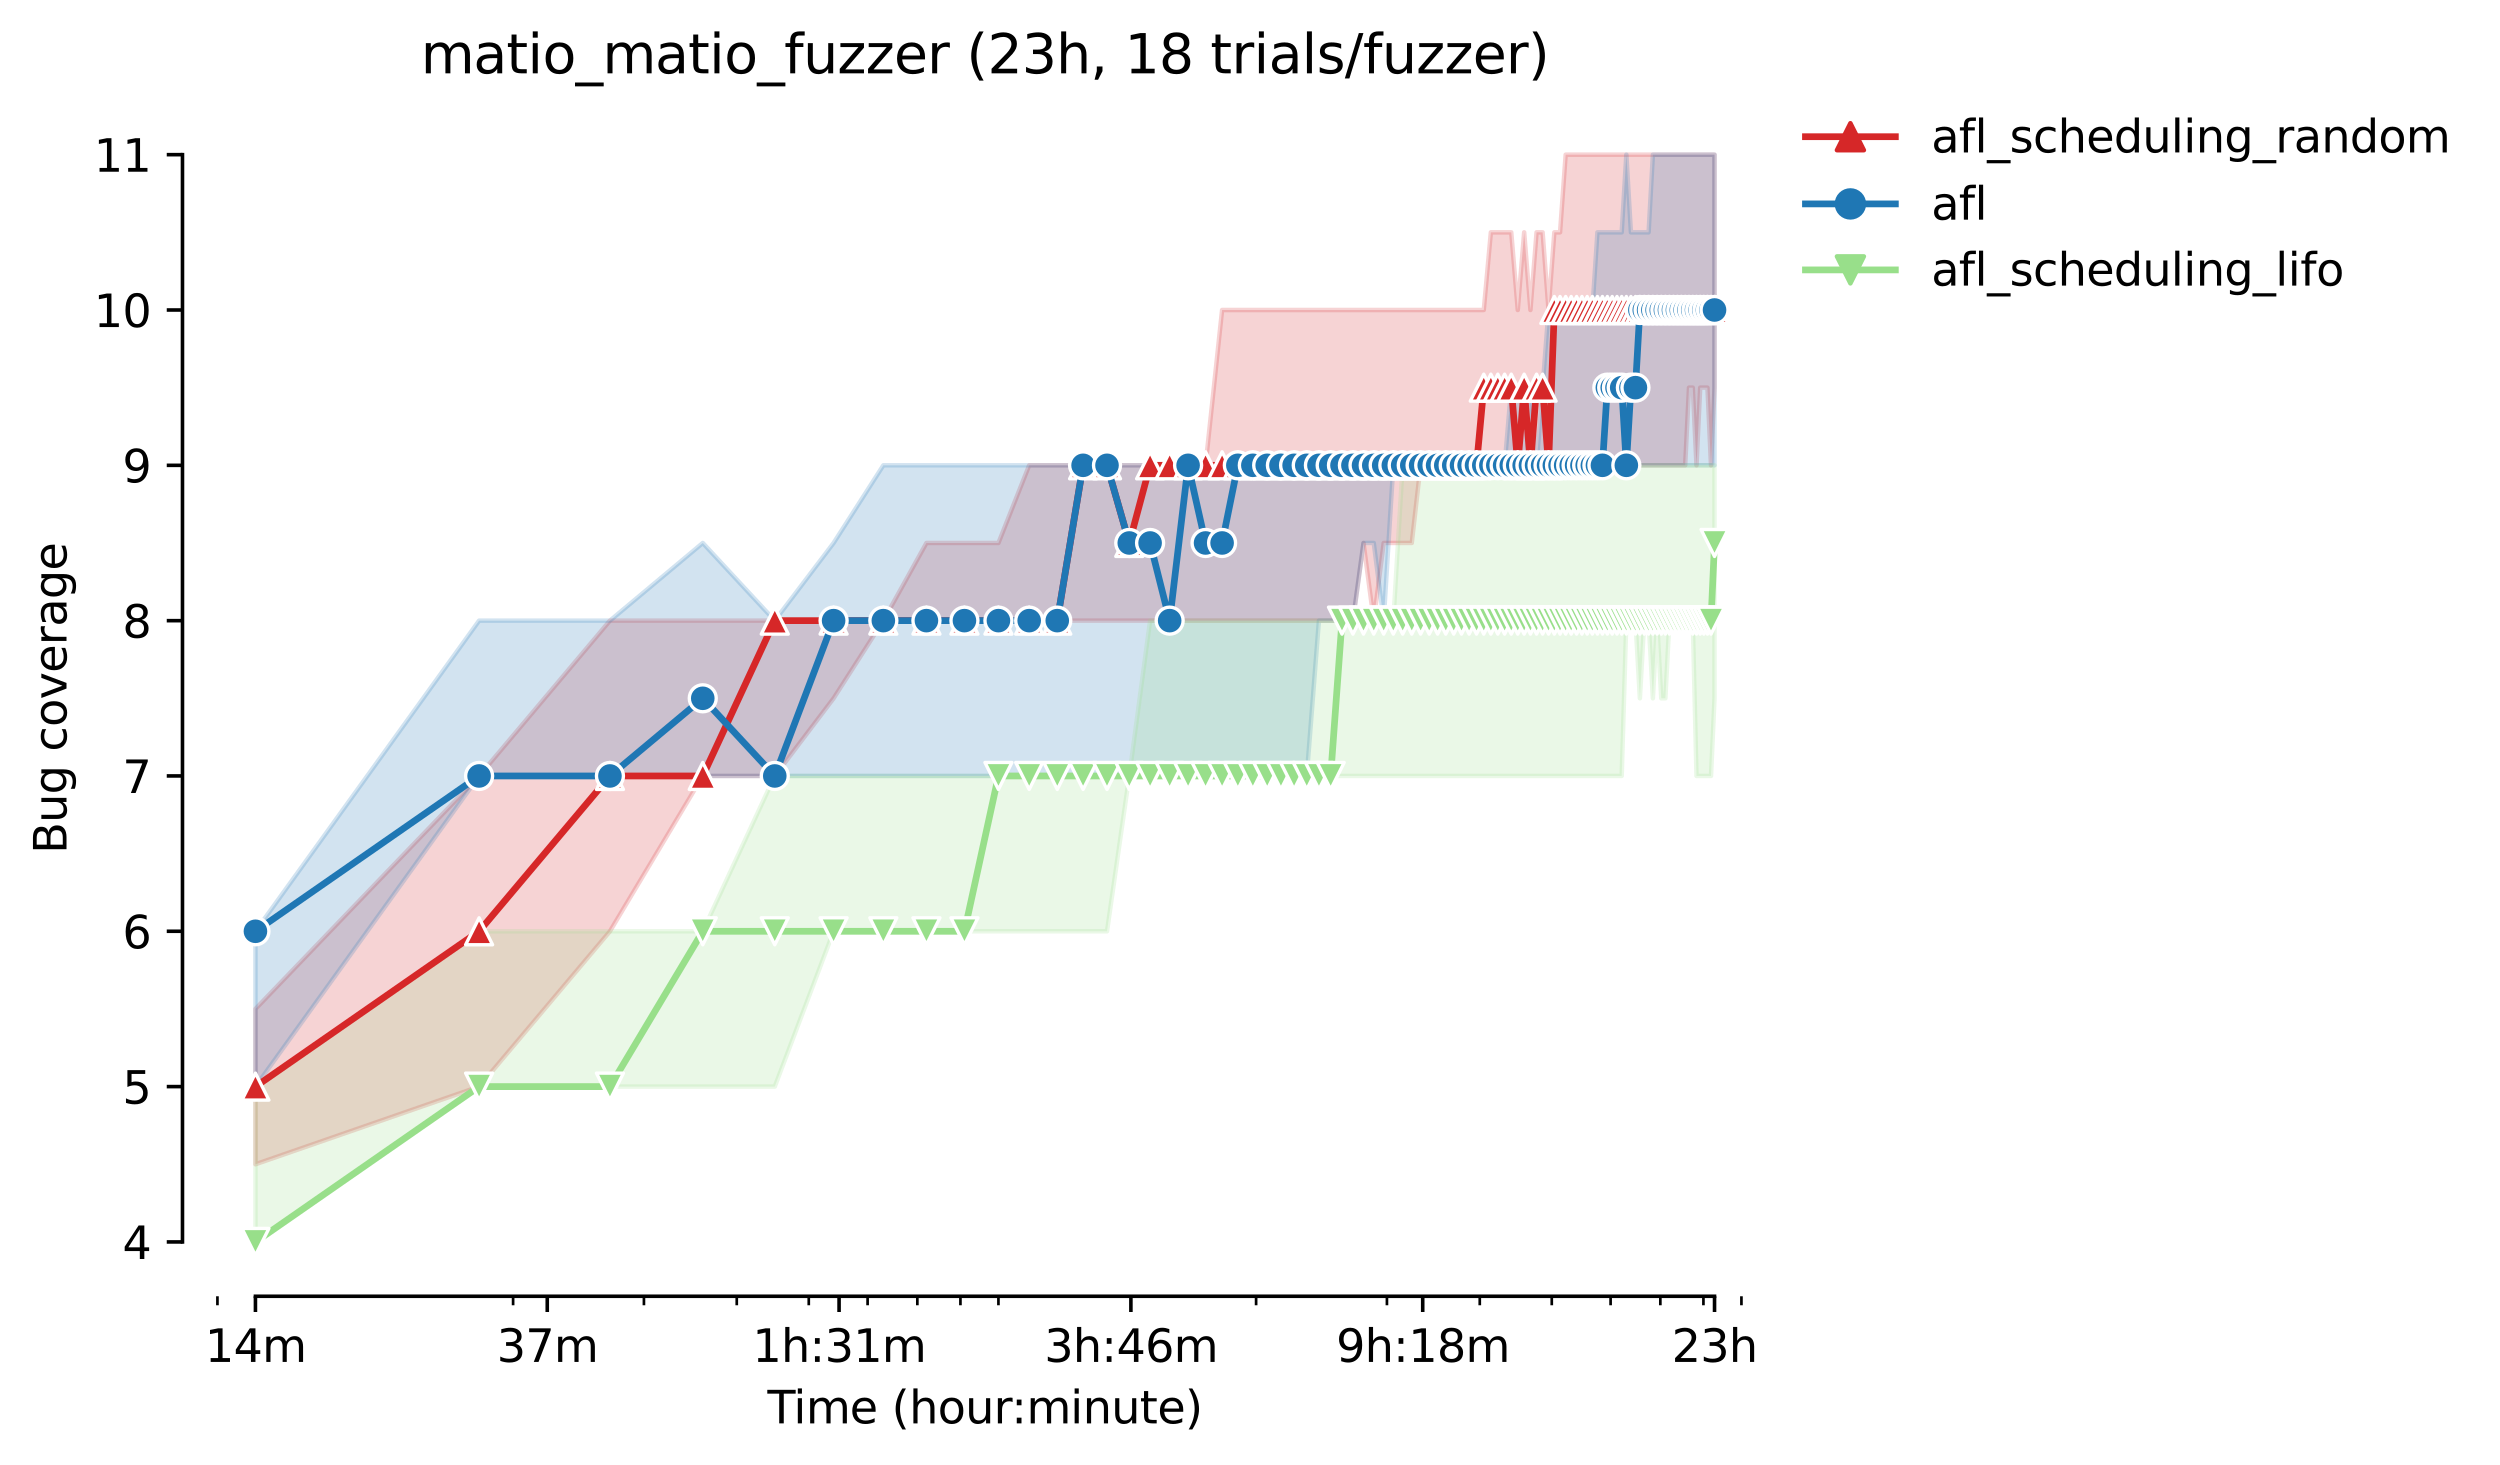 <?xml version="1.0" encoding="utf-8" standalone="no"?>
<!DOCTYPE svg PUBLIC "-//W3C//DTD SVG 1.1//EN"
  "http://www.w3.org/Graphics/SVG/1.1/DTD/svg11.dtd">
<svg height="325.986pt" version="1.1" viewBox="0 0 556.261 325.986" width="556.261pt" xmlns="http://www.w3.org/2000/svg" xmlns:xlink="http://www.w3.org/1999/xlink">
 <defs>
  <style type="text/css">*{stroke-linecap:butt;stroke-linejoin:round;}</style>
 </defs>
 <g id="figure_1">
  <g id="patch_1">
   <path d="M 0 325.986 
L 556.261 325.986 
L 556.261 0 
L 0 0 
z
" style="fill:#ffffff;"/>
  </g>
  <g id="axes_1">
   <g id="patch_2">
    <path d="M 40.603 288.43 
L 397.723 288.43 
L 397.723 22.318 
L 40.603 22.318 
z
" style="fill:#ffffff;"/>
   </g>
   <g id="PolyCollection_1">
    <defs>
     <path d="M 56.836 -101.492 
L 56.836 -66.932 
L 106.602 -84.212 
L 135.714 -118.772 
L 156.369 -153.332 
L 172.39 -153.332 
L 185.48 -170.612 
L 196.548 -187.892 
L 206.135 -187.892 
L 214.592 -187.892 
L 222.156 -187.892 
L 228.999 -187.892 
L 235.247 -187.892 
L 240.994 -187.892 
L 246.314 -187.892 
L 251.268 -187.892 
L 255.902 -187.892 
L 260.254 -187.892 
L 264.358 -187.892 
L 268.24 -187.892 
L 271.923 -187.892 
L 275.426 -187.892 
L 278.766 -187.892 
L 281.957 -187.892 
L 285.013 -187.892 
L 287.944 -187.892 
L 290.76 -187.892 
L 293.47 -187.892 
L 296.081 -187.892 
L 298.6 -187.892 
L 301.034 -187.892 
L 303.389 -205.172 
L 305.668 -187.892 
L 307.877 -205.172 
L 310.021 -205.172 
L 312.102 -205.172 
L 314.125 -205.172 
L 316.092 -222.452 
L 318.007 -222.452 
L 319.872 -222.452 
L 321.689 -222.452 
L 323.462 -222.452 
L 325.192 -222.452 
L 326.882 -222.452 
L 328.532 -222.452 
L 330.146 -222.452 
L 331.724 -222.452 
L 333.268 -222.452 
L 334.78 -222.452 
L 336.26 -222.452 
L 337.711 -222.452 
L 339.132 -222.452 
L 340.527 -222.452 
L 341.894 -222.452 
L 343.236 -222.452 
L 344.554 -222.452 
L 345.847 -222.452 
L 347.118 -222.452 
L 348.367 -222.452 
L 349.594 -222.452 
L 350.801 -222.452 
L 351.988 -222.452 
L 353.155 -222.452 
L 354.304 -222.452 
L 355.435 -222.452 
L 356.548 -222.452 
L 357.644 -222.452 
L 358.724 -222.452 
L 359.787 -222.452 
L 360.835 -222.452 
L 361.869 -222.452 
L 362.887 -222.452 
L 363.891 -222.452 
L 364.881 -222.452 
L 365.858 -222.452 
L 366.822 -222.452 
L 367.773 -222.452 
L 368.712 -222.452 
L 369.638 -222.452 
L 370.553 -222.452 
L 371.456 -222.452 
L 372.348 -222.452 
L 373.229 -222.452 
L 374.099 -222.452 
L 374.959 -222.452 
L 375.809 -239.732 
L 376.648 -239.732 
L 377.478 -222.452 
L 378.299 -239.732 
L 379.11 -239.732 
L 379.912 -239.732 
L 380.706 -222.452 
L 381.49 -239.732 
L 381.49 -291.572 
L 381.49 -291.572 
L 380.706 -291.572 
L 379.912 -291.572 
L 379.11 -291.572 
L 378.299 -291.572 
L 377.478 -291.572 
L 376.648 -291.572 
L 375.809 -291.572 
L 374.959 -291.572 
L 374.099 -291.572 
L 373.229 -291.572 
L 372.348 -291.572 
L 371.456 -291.572 
L 370.553 -291.572 
L 369.638 -291.572 
L 368.712 -291.572 
L 367.773 -291.572 
L 366.822 -291.572 
L 365.858 -291.572 
L 364.881 -291.572 
L 363.891 -291.572 
L 362.887 -291.572 
L 361.869 -291.572 
L 360.835 -291.572 
L 359.787 -291.572 
L 358.724 -291.572 
L 357.644 -291.572 
L 356.548 -291.572 
L 355.435 -291.572 
L 354.304 -291.572 
L 353.155 -291.572 
L 351.988 -291.572 
L 350.801 -291.572 
L 349.594 -291.572 
L 348.367 -291.572 
L 347.118 -274.292 
L 345.847 -274.292 
L 344.554 -257.012 
L 343.236 -274.292 
L 341.894 -274.292 
L 340.527 -257.012 
L 339.132 -274.292 
L 337.711 -257.012 
L 336.26 -274.292 
L 334.78 -274.292 
L 333.268 -274.292 
L 331.724 -274.292 
L 330.146 -257.012 
L 328.532 -257.012 
L 326.882 -257.012 
L 325.192 -257.012 
L 323.462 -257.012 
L 321.689 -257.012 
L 319.872 -257.012 
L 318.007 -257.012 
L 316.092 -257.012 
L 314.125 -257.012 
L 312.102 -257.012 
L 310.021 -257.012 
L 307.877 -257.012 
L 305.668 -257.012 
L 303.389 -257.012 
L 301.034 -257.012 
L 298.6 -257.012 
L 296.081 -257.012 
L 293.47 -257.012 
L 290.76 -257.012 
L 287.944 -257.012 
L 285.013 -257.012 
L 281.957 -257.012 
L 278.766 -257.012 
L 275.426 -257.012 
L 271.923 -257.012 
L 268.24 -222.452 
L 264.358 -222.452 
L 260.254 -222.452 
L 255.902 -222.452 
L 251.268 -222.452 
L 246.314 -222.452 
L 240.994 -222.452 
L 235.247 -222.452 
L 228.999 -222.452 
L 222.156 -205.172 
L 214.592 -205.172 
L 206.135 -205.172 
L 196.548 -187.892 
L 185.48 -187.892 
L 172.39 -187.892 
L 156.369 -187.892 
L 135.714 -187.892 
L 106.602 -153.332 
L 56.836 -101.492 
z
" id="mef6024726c" style="stroke:#d62728;stroke-opacity:0.2;"/>
    </defs>
    <g clip-path="url(#pb310e68552)">
     <use style="fill:#d62728;fill-opacity:0.2;stroke:#d62728;stroke-opacity:0.2;" x="0" xlink:href="#mef6024726c" y="325.986"/>
    </g>
   </g>
   <g id="PolyCollection_2">
    <defs>
     <path d="M 56.836 -118.772 
L 56.836 -84.212 
L 106.602 -153.332 
L 135.714 -153.332 
L 156.369 -153.332 
L 172.39 -153.332 
L 185.48 -153.332 
L 196.548 -153.332 
L 206.135 -153.332 
L 214.592 -153.332 
L 222.156 -153.332 
L 228.999 -153.332 
L 235.247 -153.332 
L 240.994 -153.332 
L 246.314 -153.332 
L 251.268 -153.332 
L 255.902 -153.332 
L 260.254 -153.332 
L 264.358 -153.332 
L 268.24 -153.332 
L 271.923 -153.332 
L 275.426 -153.332 
L 278.766 -153.332 
L 281.957 -153.332 
L 285.013 -153.332 
L 287.944 -153.332 
L 290.76 -153.332 
L 293.47 -187.892 
L 296.081 -187.892 
L 298.6 -187.892 
L 301.034 -187.892 
L 303.389 -205.172 
L 305.668 -205.172 
L 307.877 -187.892 
L 310.021 -222.452 
L 312.102 -222.452 
L 314.125 -222.452 
L 316.092 -222.452 
L 318.007 -222.452 
L 319.872 -222.452 
L 321.689 -222.452 
L 323.462 -222.452 
L 325.192 -222.452 
L 326.882 -222.452 
L 328.532 -222.452 
L 330.146 -222.452 
L 331.724 -222.452 
L 333.268 -222.452 
L 334.78 -222.452 
L 336.26 -222.452 
L 337.711 -222.452 
L 339.132 -222.452 
L 340.527 -222.452 
L 341.894 -222.452 
L 343.236 -222.452 
L 344.554 -222.452 
L 345.847 -222.452 
L 347.118 -222.452 
L 348.367 -222.452 
L 349.594 -222.452 
L 350.801 -222.452 
L 351.988 -222.452 
L 353.155 -222.452 
L 354.304 -222.452 
L 355.435 -222.452 
L 356.548 -222.452 
L 357.644 -222.452 
L 358.724 -222.452 
L 359.787 -222.452 
L 360.835 -222.452 
L 361.869 -222.452 
L 362.887 -222.452 
L 363.891 -222.452 
L 364.881 -222.452 
L 365.858 -222.452 
L 366.822 -222.452 
L 367.773 -222.452 
L 368.712 -222.452 
L 369.638 -222.452 
L 370.553 -222.452 
L 371.456 -222.452 
L 372.348 -222.452 
L 373.229 -222.452 
L 374.099 -222.452 
L 374.959 -222.452 
L 375.809 -222.452 
L 376.648 -222.452 
L 377.478 -222.452 
L 378.299 -222.452 
L 379.11 -222.452 
L 379.912 -222.452 
L 380.706 -222.452 
L 381.49 -222.452 
L 381.49 -291.572 
L 381.49 -291.572 
L 380.706 -291.572 
L 379.912 -291.572 
L 379.11 -291.572 
L 378.299 -291.572 
L 377.478 -291.572 
L 376.648 -291.572 
L 375.809 -291.572 
L 374.959 -291.572 
L 374.099 -291.572 
L 373.229 -291.572 
L 372.348 -291.572 
L 371.456 -291.572 
L 370.553 -291.572 
L 369.638 -291.572 
L 368.712 -291.572 
L 367.773 -291.572 
L 366.822 -274.292 
L 365.858 -274.292 
L 364.881 -274.292 
L 363.891 -274.292 
L 362.887 -274.292 
L 361.869 -291.572 
L 360.835 -274.292 
L 359.787 -274.292 
L 358.724 -274.292 
L 357.644 -274.292 
L 356.548 -274.292 
L 355.435 -274.292 
L 354.304 -257.012 
L 353.155 -257.012 
L 351.988 -257.012 
L 350.801 -257.012 
L 349.594 -257.012 
L 348.367 -257.012 
L 347.118 -257.012 
L 345.847 -257.012 
L 344.554 -257.012 
L 343.236 -239.732 
L 341.894 -222.452 
L 340.527 -239.732 
L 339.132 -239.732 
L 337.711 -239.732 
L 336.26 -239.732 
L 334.78 -222.452 
L 333.268 -222.452 
L 331.724 -222.452 
L 330.146 -222.452 
L 328.532 -222.452 
L 326.882 -222.452 
L 325.192 -222.452 
L 323.462 -222.452 
L 321.689 -222.452 
L 319.872 -222.452 
L 318.007 -222.452 
L 316.092 -222.452 
L 314.125 -222.452 
L 312.102 -222.452 
L 310.021 -222.452 
L 307.877 -222.452 
L 305.668 -222.452 
L 303.389 -222.452 
L 301.034 -222.452 
L 298.6 -222.452 
L 296.081 -222.452 
L 293.47 -222.452 
L 290.76 -222.452 
L 287.944 -222.452 
L 285.013 -222.452 
L 281.957 -222.452 
L 278.766 -222.452 
L 275.426 -222.452 
L 271.923 -222.452 
L 268.24 -222.452 
L 264.358 -222.452 
L 260.254 -222.452 
L 255.902 -222.452 
L 251.268 -222.452 
L 246.314 -222.452 
L 240.994 -222.452 
L 235.247 -222.452 
L 228.999 -222.452 
L 222.156 -222.452 
L 214.592 -222.452 
L 206.135 -222.452 
L 196.548 -222.452 
L 185.48 -205.172 
L 172.39 -187.892 
L 156.369 -205.172 
L 135.714 -187.892 
L 106.602 -187.892 
L 56.836 -118.772 
z
" id="m735331db1f" style="stroke:#1f77b4;stroke-opacity:0.2;"/>
    </defs>
    <g clip-path="url(#pb310e68552)">
     <use style="fill:#1f77b4;fill-opacity:0.2;stroke:#1f77b4;stroke-opacity:0.2;" x="0" xlink:href="#m735331db1f" y="325.986"/>
    </g>
   </g>
   <g id="PolyCollection_3">
    <defs>
     <path d="M 56.836 -84.212 
L 56.836 -49.652 
L 106.602 -84.212 
L 135.714 -84.212 
L 156.369 -84.212 
L 172.39 -84.212 
L 185.48 -118.772 
L 196.548 -118.772 
L 206.135 -118.772 
L 214.592 -118.772 
L 222.156 -118.772 
L 228.999 -118.772 
L 235.247 -118.772 
L 240.994 -118.772 
L 246.314 -118.772 
L 251.268 -153.332 
L 255.902 -153.332 
L 260.254 -153.332 
L 264.358 -153.332 
L 268.24 -153.332 
L 271.923 -153.332 
L 275.426 -153.332 
L 278.766 -153.332 
L 281.957 -153.332 
L 285.013 -153.332 
L 287.944 -153.332 
L 290.76 -153.332 
L 293.47 -153.332 
L 296.081 -153.332 
L 298.6 -153.332 
L 301.034 -153.332 
L 303.389 -153.332 
L 305.668 -153.332 
L 307.877 -153.332 
L 310.021 -153.332 
L 312.102 -153.332 
L 314.125 -153.332 
L 316.092 -153.332 
L 318.007 -153.332 
L 319.872 -153.332 
L 321.689 -153.332 
L 323.462 -153.332 
L 325.192 -153.332 
L 326.882 -153.332 
L 328.532 -153.332 
L 330.146 -153.332 
L 331.724 -153.332 
L 333.268 -153.332 
L 334.78 -153.332 
L 336.26 -153.332 
L 337.711 -153.332 
L 339.132 -153.332 
L 340.527 -153.332 
L 341.894 -153.332 
L 343.236 -153.332 
L 344.554 -153.332 
L 345.847 -153.332 
L 347.118 -153.332 
L 348.367 -153.332 
L 349.594 -153.332 
L 350.801 -153.332 
L 351.988 -153.332 
L 353.155 -153.332 
L 354.304 -153.332 
L 355.435 -153.332 
L 356.548 -153.332 
L 357.644 -153.332 
L 358.724 -153.332 
L 359.787 -153.332 
L 360.835 -153.332 
L 361.869 -187.892 
L 362.887 -187.892 
L 363.891 -187.892 
L 364.881 -170.612 
L 365.858 -187.892 
L 366.822 -187.892 
L 367.773 -170.612 
L 368.712 -187.892 
L 369.638 -170.612 
L 370.553 -170.612 
L 371.456 -187.892 
L 372.348 -187.892 
L 373.229 -187.892 
L 374.099 -187.892 
L 374.959 -187.892 
L 375.809 -187.892 
L 376.648 -187.892 
L 377.478 -153.332 
L 378.299 -153.332 
L 379.11 -153.332 
L 379.912 -153.332 
L 380.706 -153.332 
L 381.49 -170.612 
L 381.49 -222.452 
L 381.49 -222.452 
L 380.706 -222.452 
L 379.912 -222.452 
L 379.11 -222.452 
L 378.299 -222.452 
L 377.478 -222.452 
L 376.648 -222.452 
L 375.809 -222.452 
L 374.959 -222.452 
L 374.099 -222.452 
L 373.229 -222.452 
L 372.348 -222.452 
L 371.456 -222.452 
L 370.553 -222.452 
L 369.638 -222.452 
L 368.712 -222.452 
L 367.773 -222.452 
L 366.822 -222.452 
L 365.858 -222.452 
L 364.881 -222.452 
L 363.891 -222.452 
L 362.887 -222.452 
L 361.869 -222.452 
L 360.835 -222.452 
L 359.787 -222.452 
L 358.724 -222.452 
L 357.644 -222.452 
L 356.548 -222.452 
L 355.435 -222.452 
L 354.304 -222.452 
L 353.155 -222.452 
L 351.988 -222.452 
L 350.801 -222.452 
L 349.594 -222.452 
L 348.367 -222.452 
L 347.118 -222.452 
L 345.847 -222.452 
L 344.554 -222.452 
L 343.236 -222.452 
L 341.894 -222.452 
L 340.527 -222.452 
L 339.132 -222.452 
L 337.711 -222.452 
L 336.26 -222.452 
L 334.78 -222.452 
L 333.268 -222.452 
L 331.724 -222.452 
L 330.146 -222.452 
L 328.532 -222.452 
L 326.882 -222.452 
L 325.192 -222.452 
L 323.462 -222.452 
L 321.689 -222.452 
L 319.872 -222.452 
L 318.007 -222.452 
L 316.092 -222.452 
L 314.125 -222.452 
L 312.102 -222.452 
L 310.021 -187.892 
L 307.877 -187.892 
L 305.668 -187.892 
L 303.389 -187.892 
L 301.034 -187.892 
L 298.6 -187.892 
L 296.081 -187.892 
L 293.47 -187.892 
L 290.76 -187.892 
L 287.944 -187.892 
L 285.013 -187.892 
L 281.957 -187.892 
L 278.766 -187.892 
L 275.426 -187.892 
L 271.923 -187.892 
L 268.24 -187.892 
L 264.358 -187.892 
L 260.254 -187.892 
L 255.902 -187.892 
L 251.268 -153.332 
L 246.314 -153.332 
L 240.994 -153.332 
L 235.247 -153.332 
L 228.999 -153.332 
L 222.156 -153.332 
L 214.592 -153.332 
L 206.135 -153.332 
L 196.548 -153.332 
L 185.48 -153.332 
L 172.39 -153.332 
L 156.369 -118.772 
L 135.714 -118.772 
L 106.602 -118.772 
L 56.836 -84.212 
z
" id="mf7caef408b" style="stroke:#98df8a;stroke-opacity:0.2;"/>
    </defs>
    <g clip-path="url(#pb310e68552)">
     <use style="fill:#98df8a;fill-opacity:0.2;stroke:#98df8a;stroke-opacity:0.2;" x="0" xlink:href="#mf7caef408b" y="325.986"/>
    </g>
   </g>
   <g id="matplotlib.axis_1">
    <g id="xtick_1">
     <g id="line2d_1">
      <defs>
       <path d="M 0 0 
L 0 3.5 
" id="mcd67ed9fb8" style="stroke:#000000;stroke-width:0.8;"/>
      </defs>
      <g>
       <use style="stroke:#000000;stroke-width:0.8;" x="56.836" xlink:href="#mcd67ed9fb8" y="288.43"/>
      </g>
     </g>
     <g id="text_1">
      <!-- 14m -->
      <g transform="translate(45.603 303.029)scale(0.1 -0.1)">
       <defs>
        <path d="M 794 531 
L 1825 531 
L 1825 4091 
L 703 3866 
L 703 4441 
L 1819 4666 
L 2450 4666 
L 2450 531 
L 3481 531 
L 3481 0 
L 794 0 
L 794 531 
z
" id="DejaVuSans-31" transform="scale(0.016)"/>
        <path d="M 2419 4116 
L 825 1625 
L 2419 1625 
L 2419 4116 
z
M 2253 4666 
L 3047 4666 
L 3047 1625 
L 3713 1625 
L 3713 1100 
L 3047 1100 
L 3047 0 
L 2419 0 
L 2419 1100 
L 313 1100 
L 313 1709 
L 2253 4666 
z
" id="DejaVuSans-34" transform="scale(0.016)"/>
        <path d="M 3328 2828 
Q 3544 3216 3844 3400 
Q 4144 3584 4550 3584 
Q 5097 3584 5394 3201 
Q 5691 2819 5691 2113 
L 5691 0 
L 5113 0 
L 5113 2094 
Q 5113 2597 4934 2840 
Q 4756 3084 4391 3084 
Q 3944 3084 3684 2787 
Q 3425 2491 3425 1978 
L 3425 0 
L 2847 0 
L 2847 2094 
Q 2847 2600 2669 2842 
Q 2491 3084 2119 3084 
Q 1678 3084 1418 2786 
Q 1159 2488 1159 1978 
L 1159 0 
L 581 0 
L 581 3500 
L 1159 3500 
L 1159 2956 
Q 1356 3278 1631 3431 
Q 1906 3584 2284 3584 
Q 2666 3584 2933 3390 
Q 3200 3197 3328 2828 
z
" id="DejaVuSans-6d" transform="scale(0.016)"/>
       </defs>
       <use xlink:href="#DejaVuSans-31"/>
       <use x="63.623" xlink:href="#DejaVuSans-34"/>
       <use x="127.246" xlink:href="#DejaVuSans-6d"/>
      </g>
     </g>
    </g>
    <g id="xtick_2">
     <g id="line2d_2">
      <g>
       <use style="stroke:#000000;stroke-width:0.8;" x="121.767" xlink:href="#mcd67ed9fb8" y="288.43"/>
      </g>
     </g>
     <g id="text_2">
      <!-- 37m -->
      <g transform="translate(110.534 303.029)scale(0.1 -0.1)">
       <defs>
        <path d="M 2597 2516 
Q 3050 2419 3304 2112 
Q 3559 1806 3559 1356 
Q 3559 666 3084 287 
Q 2609 -91 1734 -91 
Q 1441 -91 1130 -33 
Q 819 25 488 141 
L 488 750 
Q 750 597 1062 519 
Q 1375 441 1716 441 
Q 2309 441 2620 675 
Q 2931 909 2931 1356 
Q 2931 1769 2642 2001 
Q 2353 2234 1838 2234 
L 1294 2234 
L 1294 2753 
L 1863 2753 
Q 2328 2753 2575 2939 
Q 2822 3125 2822 3475 
Q 2822 3834 2567 4026 
Q 2313 4219 1838 4219 
Q 1578 4219 1281 4162 
Q 984 4106 628 3988 
L 628 4550 
Q 988 4650 1302 4700 
Q 1616 4750 1894 4750 
Q 2613 4750 3031 4423 
Q 3450 4097 3450 3541 
Q 3450 3153 3228 2886 
Q 3006 2619 2597 2516 
z
" id="DejaVuSans-33" transform="scale(0.016)"/>
        <path d="M 525 4666 
L 3525 4666 
L 3525 4397 
L 1831 0 
L 1172 0 
L 2766 4134 
L 525 4134 
L 525 4666 
z
" id="DejaVuSans-37" transform="scale(0.016)"/>
       </defs>
       <use xlink:href="#DejaVuSans-33"/>
       <use x="63.623" xlink:href="#DejaVuSans-37"/>
       <use x="127.246" xlink:href="#DejaVuSans-6d"/>
      </g>
     </g>
    </g>
    <g id="xtick_3">
     <g id="line2d_3">
      <g>
       <use style="stroke:#000000;stroke-width:0.8;" x="186.698" xlink:href="#mcd67ed9fb8" y="288.43"/>
      </g>
     </g>
     <g id="text_3">
      <!-- 1h:31m -->
      <g transform="translate(167.431 303.029)scale(0.1 -0.1)">
       <defs>
        <path d="M 3513 2113 
L 3513 0 
L 2938 0 
L 2938 2094 
Q 2938 2591 2744 2837 
Q 2550 3084 2163 3084 
Q 1697 3084 1428 2787 
Q 1159 2491 1159 1978 
L 1159 0 
L 581 0 
L 581 4863 
L 1159 4863 
L 1159 2956 
Q 1366 3272 1645 3428 
Q 1925 3584 2291 3584 
Q 2894 3584 3203 3211 
Q 3513 2838 3513 2113 
z
" id="DejaVuSans-68" transform="scale(0.016)"/>
        <path d="M 750 794 
L 1409 794 
L 1409 0 
L 750 0 
L 750 794 
z
M 750 3309 
L 1409 3309 
L 1409 2516 
L 750 2516 
L 750 3309 
z
" id="DejaVuSans-3a" transform="scale(0.016)"/>
       </defs>
       <use xlink:href="#DejaVuSans-31"/>
       <use x="63.623" xlink:href="#DejaVuSans-68"/>
       <use x="127.002" xlink:href="#DejaVuSans-3a"/>
       <use x="160.693" xlink:href="#DejaVuSans-33"/>
       <use x="224.316" xlink:href="#DejaVuSans-31"/>
       <use x="287.939" xlink:href="#DejaVuSans-6d"/>
      </g>
     </g>
    </g>
    <g id="xtick_4">
     <g id="line2d_4">
      <g>
       <use style="stroke:#000000;stroke-width:0.8;" x="251.629" xlink:href="#mcd67ed9fb8" y="288.43"/>
      </g>
     </g>
     <g id="text_4">
      <!-- 3h:46m -->
      <g transform="translate(232.362 303.029)scale(0.1 -0.1)">
       <defs>
        <path d="M 2113 2584 
Q 1688 2584 1439 2293 
Q 1191 2003 1191 1497 
Q 1191 994 1439 701 
Q 1688 409 2113 409 
Q 2538 409 2786 701 
Q 3034 994 3034 1497 
Q 3034 2003 2786 2293 
Q 2538 2584 2113 2584 
z
M 3366 4563 
L 3366 3988 
Q 3128 4100 2886 4159 
Q 2644 4219 2406 4219 
Q 1781 4219 1451 3797 
Q 1122 3375 1075 2522 
Q 1259 2794 1537 2939 
Q 1816 3084 2150 3084 
Q 2853 3084 3261 2657 
Q 3669 2231 3669 1497 
Q 3669 778 3244 343 
Q 2819 -91 2113 -91 
Q 1303 -91 875 529 
Q 447 1150 447 2328 
Q 447 3434 972 4092 
Q 1497 4750 2381 4750 
Q 2619 4750 2861 4703 
Q 3103 4656 3366 4563 
z
" id="DejaVuSans-36" transform="scale(0.016)"/>
       </defs>
       <use xlink:href="#DejaVuSans-33"/>
       <use x="63.623" xlink:href="#DejaVuSans-68"/>
       <use x="127.002" xlink:href="#DejaVuSans-3a"/>
       <use x="160.693" xlink:href="#DejaVuSans-34"/>
       <use x="224.316" xlink:href="#DejaVuSans-36"/>
       <use x="287.939" xlink:href="#DejaVuSans-6d"/>
      </g>
     </g>
    </g>
    <g id="xtick_5">
     <g id="line2d_5">
      <g>
       <use style="stroke:#000000;stroke-width:0.8;" x="316.56" xlink:href="#mcd67ed9fb8" y="288.43"/>
      </g>
     </g>
     <g id="text_5">
      <!-- 9h:18m -->
      <g transform="translate(297.293 303.029)scale(0.1 -0.1)">
       <defs>
        <path d="M 703 97 
L 703 672 
Q 941 559 1184 500 
Q 1428 441 1663 441 
Q 2288 441 2617 861 
Q 2947 1281 2994 2138 
Q 2813 1869 2534 1725 
Q 2256 1581 1919 1581 
Q 1219 1581 811 2004 
Q 403 2428 403 3163 
Q 403 3881 828 4315 
Q 1253 4750 1959 4750 
Q 2769 4750 3195 4129 
Q 3622 3509 3622 2328 
Q 3622 1225 3098 567 
Q 2575 -91 1691 -91 
Q 1453 -91 1209 -44 
Q 966 3 703 97 
z
M 1959 2075 
Q 2384 2075 2632 2365 
Q 2881 2656 2881 3163 
Q 2881 3666 2632 3958 
Q 2384 4250 1959 4250 
Q 1534 4250 1286 3958 
Q 1038 3666 1038 3163 
Q 1038 2656 1286 2365 
Q 1534 2075 1959 2075 
z
" id="DejaVuSans-39" transform="scale(0.016)"/>
        <path d="M 2034 2216 
Q 1584 2216 1326 1975 
Q 1069 1734 1069 1313 
Q 1069 891 1326 650 
Q 1584 409 2034 409 
Q 2484 409 2743 651 
Q 3003 894 3003 1313 
Q 3003 1734 2745 1975 
Q 2488 2216 2034 2216 
z
M 1403 2484 
Q 997 2584 770 2862 
Q 544 3141 544 3541 
Q 544 4100 942 4425 
Q 1341 4750 2034 4750 
Q 2731 4750 3128 4425 
Q 3525 4100 3525 3541 
Q 3525 3141 3298 2862 
Q 3072 2584 2669 2484 
Q 3125 2378 3379 2068 
Q 3634 1759 3634 1313 
Q 3634 634 3220 271 
Q 2806 -91 2034 -91 
Q 1263 -91 848 271 
Q 434 634 434 1313 
Q 434 1759 690 2068 
Q 947 2378 1403 2484 
z
M 1172 3481 
Q 1172 3119 1398 2916 
Q 1625 2713 2034 2713 
Q 2441 2713 2670 2916 
Q 2900 3119 2900 3481 
Q 2900 3844 2670 4047 
Q 2441 4250 2034 4250 
Q 1625 4250 1398 4047 
Q 1172 3844 1172 3481 
z
" id="DejaVuSans-38" transform="scale(0.016)"/>
       </defs>
       <use xlink:href="#DejaVuSans-39"/>
       <use x="63.623" xlink:href="#DejaVuSans-68"/>
       <use x="127.002" xlink:href="#DejaVuSans-3a"/>
       <use x="160.693" xlink:href="#DejaVuSans-31"/>
       <use x="224.316" xlink:href="#DejaVuSans-38"/>
       <use x="287.939" xlink:href="#DejaVuSans-6d"/>
      </g>
     </g>
    </g>
    <g id="xtick_6">
     <g id="line2d_6">
      <g>
       <use style="stroke:#000000;stroke-width:0.8;" x="381.491" xlink:href="#mcd67ed9fb8" y="288.43"/>
      </g>
     </g>
     <g id="text_6">
      <!-- 23h -->
      <g transform="translate(371.96 303.029)scale(0.1 -0.1)">
       <defs>
        <path d="M 1228 531 
L 3431 531 
L 3431 0 
L 469 0 
L 469 531 
Q 828 903 1448 1529 
Q 2069 2156 2228 2338 
Q 2531 2678 2651 2914 
Q 2772 3150 2772 3378 
Q 2772 3750 2511 3984 
Q 2250 4219 1831 4219 
Q 1534 4219 1204 4116 
Q 875 4013 500 3803 
L 500 4441 
Q 881 4594 1212 4672 
Q 1544 4750 1819 4750 
Q 2544 4750 2975 4387 
Q 3406 4025 3406 3419 
Q 3406 3131 3298 2873 
Q 3191 2616 2906 2266 
Q 2828 2175 2409 1742 
Q 1991 1309 1228 531 
z
" id="DejaVuSans-32" transform="scale(0.016)"/>
       </defs>
       <use xlink:href="#DejaVuSans-32"/>
       <use x="63.623" xlink:href="#DejaVuSans-33"/>
       <use x="127.246" xlink:href="#DejaVuSans-68"/>
      </g>
     </g>
    </g>
    <g id="xtick_7">
     <g id="line2d_7">
      <defs>
       <path d="M 0 0 
L 0 2 
" id="m32a83f670f" style="stroke:#000000;stroke-width:0.6;"/>
      </defs>
      <g>
       <use style="stroke:#000000;stroke-width:0.6;" x="48.379" xlink:href="#m32a83f670f" y="288.43"/>
      </g>
     </g>
    </g>
    <g id="xtick_8">
     <g id="line2d_8">
      <g>
       <use style="stroke:#000000;stroke-width:0.6;" x="114.167" xlink:href="#m32a83f670f" y="288.43"/>
      </g>
     </g>
    </g>
    <g id="xtick_9">
     <g id="line2d_9">
      <g>
       <use style="stroke:#000000;stroke-width:0.6;" x="143.278" xlink:href="#m32a83f670f" y="288.43"/>
      </g>
     </g>
    </g>
    <g id="xtick_10">
     <g id="line2d_10">
      <g>
       <use style="stroke:#000000;stroke-width:0.6;" x="163.933" xlink:href="#m32a83f670f" y="288.43"/>
      </g>
     </g>
    </g>
    <g id="xtick_11">
     <g id="line2d_11">
      <g>
       <use style="stroke:#000000;stroke-width:0.6;" x="179.955" xlink:href="#m32a83f670f" y="288.43"/>
      </g>
     </g>
    </g>
    <g id="xtick_12">
     <g id="line2d_12">
      <g>
       <use style="stroke:#000000;stroke-width:0.6;" x="193.045" xlink:href="#m32a83f670f" y="288.43"/>
      </g>
     </g>
    </g>
    <g id="xtick_13">
     <g id="line2d_13">
      <g>
       <use style="stroke:#000000;stroke-width:0.6;" x="204.113" xlink:href="#m32a83f670f" y="288.43"/>
      </g>
     </g>
    </g>
    <g id="xtick_14">
     <g id="line2d_14">
      <g>
       <use style="stroke:#000000;stroke-width:0.6;" x="213.7" xlink:href="#m32a83f670f" y="288.43"/>
      </g>
     </g>
    </g>
    <g id="xtick_15">
     <g id="line2d_15">
      <g>
       <use style="stroke:#000000;stroke-width:0.6;" x="222.156" xlink:href="#m32a83f670f" y="288.43"/>
      </g>
     </g>
    </g>
    <g id="xtick_16">
     <g id="line2d_16">
      <g>
       <use style="stroke:#000000;stroke-width:0.6;" x="279.488" xlink:href="#m32a83f670f" y="288.43"/>
      </g>
     </g>
    </g>
    <g id="xtick_17">
     <g id="line2d_17">
      <g>
       <use style="stroke:#000000;stroke-width:0.6;" x="308.599" xlink:href="#m32a83f670f" y="288.43"/>
      </g>
     </g>
    </g>
    <g id="xtick_18">
     <g id="line2d_18">
      <g>
       <use style="stroke:#000000;stroke-width:0.6;" x="329.254" xlink:href="#m32a83f670f" y="288.43"/>
      </g>
     </g>
    </g>
    <g id="xtick_19">
     <g id="line2d_19">
      <g>
       <use style="stroke:#000000;stroke-width:0.6;" x="345.275" xlink:href="#m32a83f670f" y="288.43"/>
      </g>
     </g>
    </g>
    <g id="xtick_20">
     <g id="line2d_20">
      <g>
       <use style="stroke:#000000;stroke-width:0.6;" x="358.366" xlink:href="#m32a83f670f" y="288.43"/>
      </g>
     </g>
    </g>
    <g id="xtick_21">
     <g id="line2d_21">
      <g>
       <use style="stroke:#000000;stroke-width:0.6;" x="369.433" xlink:href="#m32a83f670f" y="288.43"/>
      </g>
     </g>
    </g>
    <g id="xtick_22">
     <g id="line2d_22">
      <g>
       <use style="stroke:#000000;stroke-width:0.6;" x="379.02" xlink:href="#m32a83f670f" y="288.43"/>
      </g>
     </g>
    </g>
    <g id="xtick_23">
     <g id="line2d_23">
      <g>
       <use style="stroke:#000000;stroke-width:0.6;" x="387.477" xlink:href="#m32a83f670f" y="288.43"/>
      </g>
     </g>
    </g>
    <g id="text_7">
     <!-- Time (hour:minute) -->
     <g transform="translate(170.756 316.707)scale(0.1 -0.1)">
      <defs>
       <path d="M -19 4666 
L 3928 4666 
L 3928 4134 
L 2272 4134 
L 2272 0 
L 1638 0 
L 1638 4134 
L -19 4134 
L -19 4666 
z
" id="DejaVuSans-54" transform="scale(0.016)"/>
       <path d="M 603 3500 
L 1178 3500 
L 1178 0 
L 603 0 
L 603 3500 
z
M 603 4863 
L 1178 4863 
L 1178 4134 
L 603 4134 
L 603 4863 
z
" id="DejaVuSans-69" transform="scale(0.016)"/>
       <path d="M 3597 1894 
L 3597 1613 
L 953 1613 
Q 991 1019 1311 708 
Q 1631 397 2203 397 
Q 2534 397 2845 478 
Q 3156 559 3463 722 
L 3463 178 
Q 3153 47 2828 -22 
Q 2503 -91 2169 -91 
Q 1331 -91 842 396 
Q 353 884 353 1716 
Q 353 2575 817 3079 
Q 1281 3584 2069 3584 
Q 2775 3584 3186 3129 
Q 3597 2675 3597 1894 
z
M 3022 2063 
Q 3016 2534 2758 2815 
Q 2500 3097 2075 3097 
Q 1594 3097 1305 2825 
Q 1016 2553 972 2059 
L 3022 2063 
z
" id="DejaVuSans-65" transform="scale(0.016)"/>
       <path id="DejaVuSans-20" transform="scale(0.016)"/>
       <path d="M 1984 4856 
Q 1566 4138 1362 3434 
Q 1159 2731 1159 2009 
Q 1159 1288 1364 580 
Q 1569 -128 1984 -844 
L 1484 -844 
Q 1016 -109 783 600 
Q 550 1309 550 2009 
Q 550 2706 781 3412 
Q 1013 4119 1484 4856 
L 1984 4856 
z
" id="DejaVuSans-28" transform="scale(0.016)"/>
       <path d="M 1959 3097 
Q 1497 3097 1228 2736 
Q 959 2375 959 1747 
Q 959 1119 1226 758 
Q 1494 397 1959 397 
Q 2419 397 2687 759 
Q 2956 1122 2956 1747 
Q 2956 2369 2687 2733 
Q 2419 3097 1959 3097 
z
M 1959 3584 
Q 2709 3584 3137 3096 
Q 3566 2609 3566 1747 
Q 3566 888 3137 398 
Q 2709 -91 1959 -91 
Q 1206 -91 779 398 
Q 353 888 353 1747 
Q 353 2609 779 3096 
Q 1206 3584 1959 3584 
z
" id="DejaVuSans-6f" transform="scale(0.016)"/>
       <path d="M 544 1381 
L 544 3500 
L 1119 3500 
L 1119 1403 
Q 1119 906 1312 657 
Q 1506 409 1894 409 
Q 2359 409 2629 706 
Q 2900 1003 2900 1516 
L 2900 3500 
L 3475 3500 
L 3475 0 
L 2900 0 
L 2900 538 
Q 2691 219 2414 64 
Q 2138 -91 1772 -91 
Q 1169 -91 856 284 
Q 544 659 544 1381 
z
M 1991 3584 
L 1991 3584 
z
" id="DejaVuSans-75" transform="scale(0.016)"/>
       <path d="M 2631 2963 
Q 2534 3019 2420 3045 
Q 2306 3072 2169 3072 
Q 1681 3072 1420 2755 
Q 1159 2438 1159 1844 
L 1159 0 
L 581 0 
L 581 3500 
L 1159 3500 
L 1159 2956 
Q 1341 3275 1631 3429 
Q 1922 3584 2338 3584 
Q 2397 3584 2469 3576 
Q 2541 3569 2628 3553 
L 2631 2963 
z
" id="DejaVuSans-72" transform="scale(0.016)"/>
       <path d="M 3513 2113 
L 3513 0 
L 2938 0 
L 2938 2094 
Q 2938 2591 2744 2837 
Q 2550 3084 2163 3084 
Q 1697 3084 1428 2787 
Q 1159 2491 1159 1978 
L 1159 0 
L 581 0 
L 581 3500 
L 1159 3500 
L 1159 2956 
Q 1366 3272 1645 3428 
Q 1925 3584 2291 3584 
Q 2894 3584 3203 3211 
Q 3513 2838 3513 2113 
z
" id="DejaVuSans-6e" transform="scale(0.016)"/>
       <path d="M 1172 4494 
L 1172 3500 
L 2356 3500 
L 2356 3053 
L 1172 3053 
L 1172 1153 
Q 1172 725 1289 603 
Q 1406 481 1766 481 
L 2356 481 
L 2356 0 
L 1766 0 
Q 1100 0 847 248 
Q 594 497 594 1153 
L 594 3053 
L 172 3053 
L 172 3500 
L 594 3500 
L 594 4494 
L 1172 4494 
z
" id="DejaVuSans-74" transform="scale(0.016)"/>
       <path d="M 513 4856 
L 1013 4856 
Q 1481 4119 1714 3412 
Q 1947 2706 1947 2009 
Q 1947 1309 1714 600 
Q 1481 -109 1013 -844 
L 513 -844 
Q 928 -128 1133 580 
Q 1338 1288 1338 2009 
Q 1338 2731 1133 3434 
Q 928 4138 513 4856 
z
" id="DejaVuSans-29" transform="scale(0.016)"/>
      </defs>
      <use xlink:href="#DejaVuSans-54"/>
      <use x="57.959" xlink:href="#DejaVuSans-69"/>
      <use x="85.742" xlink:href="#DejaVuSans-6d"/>
      <use x="183.154" xlink:href="#DejaVuSans-65"/>
      <use x="244.678" xlink:href="#DejaVuSans-20"/>
      <use x="276.465" xlink:href="#DejaVuSans-28"/>
      <use x="315.479" xlink:href="#DejaVuSans-68"/>
      <use x="378.857" xlink:href="#DejaVuSans-6f"/>
      <use x="440.039" xlink:href="#DejaVuSans-75"/>
      <use x="503.418" xlink:href="#DejaVuSans-72"/>
      <use x="542.781" xlink:href="#DejaVuSans-3a"/>
      <use x="576.473" xlink:href="#DejaVuSans-6d"/>
      <use x="673.885" xlink:href="#DejaVuSans-69"/>
      <use x="701.668" xlink:href="#DejaVuSans-6e"/>
      <use x="765.047" xlink:href="#DejaVuSans-75"/>
      <use x="828.426" xlink:href="#DejaVuSans-74"/>
      <use x="867.635" xlink:href="#DejaVuSans-65"/>
      <use x="929.158" xlink:href="#DejaVuSans-29"/>
     </g>
    </g>
   </g>
   <g id="matplotlib.axis_2">
    <g id="ytick_1">
     <g id="line2d_24">
      <defs>
       <path d="M 0 0 
L -3.5 0 
" id="mb9e0fff3ae" style="stroke:#000000;stroke-width:0.8;"/>
      </defs>
      <g>
       <use style="stroke:#000000;stroke-width:0.8;" x="40.603" xlink:href="#mb9e0fff3ae" y="276.334"/>
      </g>
     </g>
     <g id="text_8">
      <!-- 4 -->
      <g transform="translate(27.241 280.133)scale(0.1 -0.1)">
       <use xlink:href="#DejaVuSans-34"/>
      </g>
     </g>
    </g>
    <g id="ytick_2">
     <g id="line2d_25">
      <g>
       <use style="stroke:#000000;stroke-width:0.8;" x="40.603" xlink:href="#mb9e0fff3ae" y="241.774"/>
      </g>
     </g>
     <g id="text_9">
      <!-- 5 -->
      <g transform="translate(27.241 245.573)scale(0.1 -0.1)">
       <defs>
        <path d="M 691 4666 
L 3169 4666 
L 3169 4134 
L 1269 4134 
L 1269 2991 
Q 1406 3038 1543 3061 
Q 1681 3084 1819 3084 
Q 2600 3084 3056 2656 
Q 3513 2228 3513 1497 
Q 3513 744 3044 326 
Q 2575 -91 1722 -91 
Q 1428 -91 1123 -41 
Q 819 9 494 109 
L 494 744 
Q 775 591 1075 516 
Q 1375 441 1709 441 
Q 2250 441 2565 725 
Q 2881 1009 2881 1497 
Q 2881 1984 2565 2268 
Q 2250 2553 1709 2553 
Q 1456 2553 1204 2497 
Q 953 2441 691 2322 
L 691 4666 
z
" id="DejaVuSans-35" transform="scale(0.016)"/>
       </defs>
       <use xlink:href="#DejaVuSans-35"/>
      </g>
     </g>
    </g>
    <g id="ytick_3">
     <g id="line2d_26">
      <g>
       <use style="stroke:#000000;stroke-width:0.8;" x="40.603" xlink:href="#mb9e0fff3ae" y="207.214"/>
      </g>
     </g>
     <g id="text_10">
      <!-- 6 -->
      <g transform="translate(27.241 211.013)scale(0.1 -0.1)">
       <use xlink:href="#DejaVuSans-36"/>
      </g>
     </g>
    </g>
    <g id="ytick_4">
     <g id="line2d_27">
      <g>
       <use style="stroke:#000000;stroke-width:0.8;" x="40.603" xlink:href="#mb9e0fff3ae" y="172.654"/>
      </g>
     </g>
     <g id="text_11">
      <!-- 7 -->
      <g transform="translate(27.241 176.453)scale(0.1 -0.1)">
       <use xlink:href="#DejaVuSans-37"/>
      </g>
     </g>
    </g>
    <g id="ytick_5">
     <g id="line2d_28">
      <g>
       <use style="stroke:#000000;stroke-width:0.8;" x="40.603" xlink:href="#mb9e0fff3ae" y="138.094"/>
      </g>
     </g>
     <g id="text_12">
      <!-- 8 -->
      <g transform="translate(27.241 141.893)scale(0.1 -0.1)">
       <use xlink:href="#DejaVuSans-38"/>
      </g>
     </g>
    </g>
    <g id="ytick_6">
     <g id="line2d_29">
      <g>
       <use style="stroke:#000000;stroke-width:0.8;" x="40.603" xlink:href="#mb9e0fff3ae" y="103.534"/>
      </g>
     </g>
     <g id="text_13">
      <!-- 9 -->
      <g transform="translate(27.241 107.333)scale(0.1 -0.1)">
       <use xlink:href="#DejaVuSans-39"/>
      </g>
     </g>
    </g>
    <g id="ytick_7">
     <g id="line2d_30">
      <g>
       <use style="stroke:#000000;stroke-width:0.8;" x="40.603" xlink:href="#mb9e0fff3ae" y="68.974"/>
      </g>
     </g>
     <g id="text_14">
      <!-- 10 -->
      <g transform="translate(20.878 72.773)scale(0.1 -0.1)">
       <defs>
        <path d="M 2034 4250 
Q 1547 4250 1301 3770 
Q 1056 3291 1056 2328 
Q 1056 1369 1301 889 
Q 1547 409 2034 409 
Q 2525 409 2770 889 
Q 3016 1369 3016 2328 
Q 3016 3291 2770 3770 
Q 2525 4250 2034 4250 
z
M 2034 4750 
Q 2819 4750 3233 4129 
Q 3647 3509 3647 2328 
Q 3647 1150 3233 529 
Q 2819 -91 2034 -91 
Q 1250 -91 836 529 
Q 422 1150 422 2328 
Q 422 3509 836 4129 
Q 1250 4750 2034 4750 
z
" id="DejaVuSans-30" transform="scale(0.016)"/>
       </defs>
       <use xlink:href="#DejaVuSans-31"/>
       <use x="63.623" xlink:href="#DejaVuSans-30"/>
      </g>
     </g>
    </g>
    <g id="ytick_8">
     <g id="line2d_31">
      <g>
       <use style="stroke:#000000;stroke-width:0.8;" x="40.603" xlink:href="#mb9e0fff3ae" y="34.414"/>
      </g>
     </g>
     <g id="text_15">
      <!-- 11 -->
      <g transform="translate(20.878 38.213)scale(0.1 -0.1)">
       <use xlink:href="#DejaVuSans-31"/>
       <use x="63.623" xlink:href="#DejaVuSans-31"/>
      </g>
     </g>
    </g>
    <g id="text_16">
     <!-- Bug coverage -->
     <g transform="translate(14.798 189.951)rotate(-90)scale(0.1 -0.1)">
      <defs>
       <path d="M 1259 2228 
L 1259 519 
L 2272 519 
Q 2781 519 3026 730 
Q 3272 941 3272 1375 
Q 3272 1813 3026 2020 
Q 2781 2228 2272 2228 
L 1259 2228 
z
M 1259 4147 
L 1259 2741 
L 2194 2741 
Q 2656 2741 2882 2914 
Q 3109 3088 3109 3444 
Q 3109 3797 2882 3972 
Q 2656 4147 2194 4147 
L 1259 4147 
z
M 628 4666 
L 2241 4666 
Q 2963 4666 3353 4366 
Q 3744 4066 3744 3513 
Q 3744 3084 3544 2831 
Q 3344 2578 2956 2516 
Q 3422 2416 3680 2098 
Q 3938 1781 3938 1306 
Q 3938 681 3513 340 
Q 3088 0 2303 0 
L 628 0 
L 628 4666 
z
" id="DejaVuSans-42" transform="scale(0.016)"/>
       <path d="M 2906 1791 
Q 2906 2416 2648 2759 
Q 2391 3103 1925 3103 
Q 1463 3103 1205 2759 
Q 947 2416 947 1791 
Q 947 1169 1205 825 
Q 1463 481 1925 481 
Q 2391 481 2648 825 
Q 2906 1169 2906 1791 
z
M 3481 434 
Q 3481 -459 3084 -895 
Q 2688 -1331 1869 -1331 
Q 1566 -1331 1297 -1286 
Q 1028 -1241 775 -1147 
L 775 -588 
Q 1028 -725 1275 -790 
Q 1522 -856 1778 -856 
Q 2344 -856 2625 -561 
Q 2906 -266 2906 331 
L 2906 616 
Q 2728 306 2450 153 
Q 2172 0 1784 0 
Q 1141 0 747 490 
Q 353 981 353 1791 
Q 353 2603 747 3093 
Q 1141 3584 1784 3584 
Q 2172 3584 2450 3431 
Q 2728 3278 2906 2969 
L 2906 3500 
L 3481 3500 
L 3481 434 
z
" id="DejaVuSans-67" transform="scale(0.016)"/>
       <path d="M 3122 3366 
L 3122 2828 
Q 2878 2963 2633 3030 
Q 2388 3097 2138 3097 
Q 1578 3097 1268 2742 
Q 959 2388 959 1747 
Q 959 1106 1268 751 
Q 1578 397 2138 397 
Q 2388 397 2633 464 
Q 2878 531 3122 666 
L 3122 134 
Q 2881 22 2623 -34 
Q 2366 -91 2075 -91 
Q 1284 -91 818 406 
Q 353 903 353 1747 
Q 353 2603 823 3093 
Q 1294 3584 2113 3584 
Q 2378 3584 2631 3529 
Q 2884 3475 3122 3366 
z
" id="DejaVuSans-63" transform="scale(0.016)"/>
       <path d="M 191 3500 
L 800 3500 
L 1894 563 
L 2988 3500 
L 3597 3500 
L 2284 0 
L 1503 0 
L 191 3500 
z
" id="DejaVuSans-76" transform="scale(0.016)"/>
       <path d="M 2194 1759 
Q 1497 1759 1228 1600 
Q 959 1441 959 1056 
Q 959 750 1161 570 
Q 1363 391 1709 391 
Q 2188 391 2477 730 
Q 2766 1069 2766 1631 
L 2766 1759 
L 2194 1759 
z
M 3341 1997 
L 3341 0 
L 2766 0 
L 2766 531 
Q 2569 213 2275 61 
Q 1981 -91 1556 -91 
Q 1019 -91 701 211 
Q 384 513 384 1019 
Q 384 1609 779 1909 
Q 1175 2209 1959 2209 
L 2766 2209 
L 2766 2266 
Q 2766 2663 2505 2880 
Q 2244 3097 1772 3097 
Q 1472 3097 1187 3025 
Q 903 2953 641 2809 
L 641 3341 
Q 956 3463 1253 3523 
Q 1550 3584 1831 3584 
Q 2591 3584 2966 3190 
Q 3341 2797 3341 1997 
z
" id="DejaVuSans-61" transform="scale(0.016)"/>
      </defs>
      <use xlink:href="#DejaVuSans-42"/>
      <use x="68.604" xlink:href="#DejaVuSans-75"/>
      <use x="131.982" xlink:href="#DejaVuSans-67"/>
      <use x="195.459" xlink:href="#DejaVuSans-20"/>
      <use x="227.246" xlink:href="#DejaVuSans-63"/>
      <use x="282.227" xlink:href="#DejaVuSans-6f"/>
      <use x="343.408" xlink:href="#DejaVuSans-76"/>
      <use x="402.588" xlink:href="#DejaVuSans-65"/>
      <use x="464.111" xlink:href="#DejaVuSans-72"/>
      <use x="505.225" xlink:href="#DejaVuSans-61"/>
      <use x="566.504" xlink:href="#DejaVuSans-67"/>
      <use x="629.98" xlink:href="#DejaVuSans-65"/>
     </g>
    </g>
   </g>
   <g id="line2d_32">
    <path clip-path="url(#pb310e68552)" d="M 56.836 241.774 
L 106.602 207.214 
L 135.714 172.654 
L 156.369 172.654 
L 172.39 138.094 
L 185.48 138.094 
L 196.548 138.094 
L 206.135 138.094 
L 214.592 138.094 
L 222.156 138.094 
L 228.999 138.094 
L 235.247 138.094 
L 240.994 103.534 
L 246.314 103.534 
L 251.268 120.814 
L 255.902 103.534 
L 260.254 103.534 
L 264.358 103.534 
L 268.24 103.534 
L 271.923 103.534 
L 275.426 103.534 
L 278.766 103.534 
L 281.957 103.534 
L 285.013 103.534 
L 287.944 103.534 
L 290.76 103.534 
L 293.47 103.534 
L 296.081 103.534 
L 298.6 103.534 
L 301.034 103.534 
L 303.389 103.534 
L 305.668 103.534 
L 307.877 103.534 
L 310.021 103.534 
L 312.102 103.534 
L 314.125 103.534 
L 316.092 103.534 
L 318.007 103.534 
L 319.872 103.534 
L 321.689 103.534 
L 323.462 103.534 
L 325.192 103.534 
L 326.882 103.534 
L 328.532 103.534 
L 330.146 86.254 
L 331.724 86.254 
L 333.268 86.254 
L 334.78 86.254 
L 336.26 86.254 
L 337.711 103.534 
L 339.132 86.254 
L 340.527 103.534 
L 341.894 86.254 
L 343.236 86.254 
L 344.554 103.534 
L 345.847 68.974 
L 347.118 68.974 
L 348.367 68.974 
L 349.594 68.974 
L 350.801 68.974 
L 351.988 68.974 
L 353.155 68.974 
L 354.304 68.974 
L 355.435 68.974 
L 356.548 68.974 
L 357.644 68.974 
L 358.724 68.974 
L 359.787 68.974 
L 360.835 68.974 
L 361.869 68.974 
L 362.887 68.974 
L 363.891 68.974 
L 364.881 68.974 
L 365.858 68.974 
L 366.822 68.974 
L 367.773 68.974 
L 368.712 68.974 
L 369.638 68.974 
L 370.553 68.974 
L 371.456 68.974 
L 372.348 68.974 
L 373.229 68.974 
L 374.099 68.974 
L 374.959 68.974 
L 375.809 68.974 
L 376.648 68.974 
L 377.478 68.974 
L 378.299 68.974 
L 379.11 68.974 
L 379.912 68.974 
L 380.706 68.974 
L 381.49 68.974 
" style="fill:none;stroke:#d62728;stroke-linecap:square;stroke-width:1.5;"/>
    <defs>
     <path d="M 0 -3 
L -3 3 
L 3 3 
z
" id="m6596c7e7e6" style="stroke:#ffffff;stroke-linejoin:miter;stroke-width:0.75;"/>
    </defs>
    <g clip-path="url(#pb310e68552)">
     <use style="fill:#d62728;stroke:#ffffff;stroke-linejoin:miter;stroke-width:0.75;" x="56.836" xlink:href="#m6596c7e7e6" y="241.774"/>
     <use style="fill:#d62728;stroke:#ffffff;stroke-linejoin:miter;stroke-width:0.75;" x="106.602" xlink:href="#m6596c7e7e6" y="207.214"/>
     <use style="fill:#d62728;stroke:#ffffff;stroke-linejoin:miter;stroke-width:0.75;" x="135.714" xlink:href="#m6596c7e7e6" y="172.654"/>
     <use style="fill:#d62728;stroke:#ffffff;stroke-linejoin:miter;stroke-width:0.75;" x="156.369" xlink:href="#m6596c7e7e6" y="172.654"/>
     <use style="fill:#d62728;stroke:#ffffff;stroke-linejoin:miter;stroke-width:0.75;" x="172.39" xlink:href="#m6596c7e7e6" y="138.094"/>
     <use style="fill:#d62728;stroke:#ffffff;stroke-linejoin:miter;stroke-width:0.75;" x="185.48" xlink:href="#m6596c7e7e6" y="138.094"/>
     <use style="fill:#d62728;stroke:#ffffff;stroke-linejoin:miter;stroke-width:0.75;" x="196.548" xlink:href="#m6596c7e7e6" y="138.094"/>
     <use style="fill:#d62728;stroke:#ffffff;stroke-linejoin:miter;stroke-width:0.75;" x="206.135" xlink:href="#m6596c7e7e6" y="138.094"/>
     <use style="fill:#d62728;stroke:#ffffff;stroke-linejoin:miter;stroke-width:0.75;" x="214.592" xlink:href="#m6596c7e7e6" y="138.094"/>
     <use style="fill:#d62728;stroke:#ffffff;stroke-linejoin:miter;stroke-width:0.75;" x="222.156" xlink:href="#m6596c7e7e6" y="138.094"/>
     <use style="fill:#d62728;stroke:#ffffff;stroke-linejoin:miter;stroke-width:0.75;" x="228.999" xlink:href="#m6596c7e7e6" y="138.094"/>
     <use style="fill:#d62728;stroke:#ffffff;stroke-linejoin:miter;stroke-width:0.75;" x="235.247" xlink:href="#m6596c7e7e6" y="138.094"/>
     <use style="fill:#d62728;stroke:#ffffff;stroke-linejoin:miter;stroke-width:0.75;" x="240.994" xlink:href="#m6596c7e7e6" y="103.534"/>
     <use style="fill:#d62728;stroke:#ffffff;stroke-linejoin:miter;stroke-width:0.75;" x="246.314" xlink:href="#m6596c7e7e6" y="103.534"/>
     <use style="fill:#d62728;stroke:#ffffff;stroke-linejoin:miter;stroke-width:0.75;" x="251.268" xlink:href="#m6596c7e7e6" y="120.814"/>
     <use style="fill:#d62728;stroke:#ffffff;stroke-linejoin:miter;stroke-width:0.75;" x="255.902" xlink:href="#m6596c7e7e6" y="103.534"/>
     <use style="fill:#d62728;stroke:#ffffff;stroke-linejoin:miter;stroke-width:0.75;" x="260.254" xlink:href="#m6596c7e7e6" y="103.534"/>
     <use style="fill:#d62728;stroke:#ffffff;stroke-linejoin:miter;stroke-width:0.75;" x="264.358" xlink:href="#m6596c7e7e6" y="103.534"/>
     <use style="fill:#d62728;stroke:#ffffff;stroke-linejoin:miter;stroke-width:0.75;" x="268.24" xlink:href="#m6596c7e7e6" y="103.534"/>
     <use style="fill:#d62728;stroke:#ffffff;stroke-linejoin:miter;stroke-width:0.75;" x="271.923" xlink:href="#m6596c7e7e6" y="103.534"/>
     <use style="fill:#d62728;stroke:#ffffff;stroke-linejoin:miter;stroke-width:0.75;" x="275.426" xlink:href="#m6596c7e7e6" y="103.534"/>
     <use style="fill:#d62728;stroke:#ffffff;stroke-linejoin:miter;stroke-width:0.75;" x="278.766" xlink:href="#m6596c7e7e6" y="103.534"/>
     <use style="fill:#d62728;stroke:#ffffff;stroke-linejoin:miter;stroke-width:0.75;" x="281.957" xlink:href="#m6596c7e7e6" y="103.534"/>
     <use style="fill:#d62728;stroke:#ffffff;stroke-linejoin:miter;stroke-width:0.75;" x="285.013" xlink:href="#m6596c7e7e6" y="103.534"/>
     <use style="fill:#d62728;stroke:#ffffff;stroke-linejoin:miter;stroke-width:0.75;" x="287.944" xlink:href="#m6596c7e7e6" y="103.534"/>
     <use style="fill:#d62728;stroke:#ffffff;stroke-linejoin:miter;stroke-width:0.75;" x="290.76" xlink:href="#m6596c7e7e6" y="103.534"/>
     <use style="fill:#d62728;stroke:#ffffff;stroke-linejoin:miter;stroke-width:0.75;" x="293.47" xlink:href="#m6596c7e7e6" y="103.534"/>
     <use style="fill:#d62728;stroke:#ffffff;stroke-linejoin:miter;stroke-width:0.75;" x="296.081" xlink:href="#m6596c7e7e6" y="103.534"/>
     <use style="fill:#d62728;stroke:#ffffff;stroke-linejoin:miter;stroke-width:0.75;" x="298.6" xlink:href="#m6596c7e7e6" y="103.534"/>
     <use style="fill:#d62728;stroke:#ffffff;stroke-linejoin:miter;stroke-width:0.75;" x="301.034" xlink:href="#m6596c7e7e6" y="103.534"/>
     <use style="fill:#d62728;stroke:#ffffff;stroke-linejoin:miter;stroke-width:0.75;" x="303.389" xlink:href="#m6596c7e7e6" y="103.534"/>
     <use style="fill:#d62728;stroke:#ffffff;stroke-linejoin:miter;stroke-width:0.75;" x="305.668" xlink:href="#m6596c7e7e6" y="103.534"/>
     <use style="fill:#d62728;stroke:#ffffff;stroke-linejoin:miter;stroke-width:0.75;" x="307.877" xlink:href="#m6596c7e7e6" y="103.534"/>
     <use style="fill:#d62728;stroke:#ffffff;stroke-linejoin:miter;stroke-width:0.75;" x="310.021" xlink:href="#m6596c7e7e6" y="103.534"/>
     <use style="fill:#d62728;stroke:#ffffff;stroke-linejoin:miter;stroke-width:0.75;" x="312.102" xlink:href="#m6596c7e7e6" y="103.534"/>
     <use style="fill:#d62728;stroke:#ffffff;stroke-linejoin:miter;stroke-width:0.75;" x="314.125" xlink:href="#m6596c7e7e6" y="103.534"/>
     <use style="fill:#d62728;stroke:#ffffff;stroke-linejoin:miter;stroke-width:0.75;" x="316.092" xlink:href="#m6596c7e7e6" y="103.534"/>
     <use style="fill:#d62728;stroke:#ffffff;stroke-linejoin:miter;stroke-width:0.75;" x="318.007" xlink:href="#m6596c7e7e6" y="103.534"/>
     <use style="fill:#d62728;stroke:#ffffff;stroke-linejoin:miter;stroke-width:0.75;" x="319.872" xlink:href="#m6596c7e7e6" y="103.534"/>
     <use style="fill:#d62728;stroke:#ffffff;stroke-linejoin:miter;stroke-width:0.75;" x="321.689" xlink:href="#m6596c7e7e6" y="103.534"/>
     <use style="fill:#d62728;stroke:#ffffff;stroke-linejoin:miter;stroke-width:0.75;" x="323.462" xlink:href="#m6596c7e7e6" y="103.534"/>
     <use style="fill:#d62728;stroke:#ffffff;stroke-linejoin:miter;stroke-width:0.75;" x="325.192" xlink:href="#m6596c7e7e6" y="103.534"/>
     <use style="fill:#d62728;stroke:#ffffff;stroke-linejoin:miter;stroke-width:0.75;" x="326.882" xlink:href="#m6596c7e7e6" y="103.534"/>
     <use style="fill:#d62728;stroke:#ffffff;stroke-linejoin:miter;stroke-width:0.75;" x="328.532" xlink:href="#m6596c7e7e6" y="103.534"/>
     <use style="fill:#d62728;stroke:#ffffff;stroke-linejoin:miter;stroke-width:0.75;" x="330.146" xlink:href="#m6596c7e7e6" y="86.254"/>
     <use style="fill:#d62728;stroke:#ffffff;stroke-linejoin:miter;stroke-width:0.75;" x="331.724" xlink:href="#m6596c7e7e6" y="86.254"/>
     <use style="fill:#d62728;stroke:#ffffff;stroke-linejoin:miter;stroke-width:0.75;" x="333.268" xlink:href="#m6596c7e7e6" y="86.254"/>
     <use style="fill:#d62728;stroke:#ffffff;stroke-linejoin:miter;stroke-width:0.75;" x="334.78" xlink:href="#m6596c7e7e6" y="86.254"/>
     <use style="fill:#d62728;stroke:#ffffff;stroke-linejoin:miter;stroke-width:0.75;" x="336.26" xlink:href="#m6596c7e7e6" y="86.254"/>
     <use style="fill:#d62728;stroke:#ffffff;stroke-linejoin:miter;stroke-width:0.75;" x="337.711" xlink:href="#m6596c7e7e6" y="103.534"/>
     <use style="fill:#d62728;stroke:#ffffff;stroke-linejoin:miter;stroke-width:0.75;" x="339.132" xlink:href="#m6596c7e7e6" y="86.254"/>
     <use style="fill:#d62728;stroke:#ffffff;stroke-linejoin:miter;stroke-width:0.75;" x="340.527" xlink:href="#m6596c7e7e6" y="103.534"/>
     <use style="fill:#d62728;stroke:#ffffff;stroke-linejoin:miter;stroke-width:0.75;" x="341.894" xlink:href="#m6596c7e7e6" y="86.254"/>
     <use style="fill:#d62728;stroke:#ffffff;stroke-linejoin:miter;stroke-width:0.75;" x="343.236" xlink:href="#m6596c7e7e6" y="86.254"/>
     <use style="fill:#d62728;stroke:#ffffff;stroke-linejoin:miter;stroke-width:0.75;" x="344.554" xlink:href="#m6596c7e7e6" y="103.534"/>
     <use style="fill:#d62728;stroke:#ffffff;stroke-linejoin:miter;stroke-width:0.75;" x="345.847" xlink:href="#m6596c7e7e6" y="68.974"/>
     <use style="fill:#d62728;stroke:#ffffff;stroke-linejoin:miter;stroke-width:0.75;" x="347.118" xlink:href="#m6596c7e7e6" y="68.974"/>
     <use style="fill:#d62728;stroke:#ffffff;stroke-linejoin:miter;stroke-width:0.75;" x="348.367" xlink:href="#m6596c7e7e6" y="68.974"/>
     <use style="fill:#d62728;stroke:#ffffff;stroke-linejoin:miter;stroke-width:0.75;" x="349.594" xlink:href="#m6596c7e7e6" y="68.974"/>
     <use style="fill:#d62728;stroke:#ffffff;stroke-linejoin:miter;stroke-width:0.75;" x="350.801" xlink:href="#m6596c7e7e6" y="68.974"/>
     <use style="fill:#d62728;stroke:#ffffff;stroke-linejoin:miter;stroke-width:0.75;" x="351.988" xlink:href="#m6596c7e7e6" y="68.974"/>
     <use style="fill:#d62728;stroke:#ffffff;stroke-linejoin:miter;stroke-width:0.75;" x="353.155" xlink:href="#m6596c7e7e6" y="68.974"/>
     <use style="fill:#d62728;stroke:#ffffff;stroke-linejoin:miter;stroke-width:0.75;" x="354.304" xlink:href="#m6596c7e7e6" y="68.974"/>
     <use style="fill:#d62728;stroke:#ffffff;stroke-linejoin:miter;stroke-width:0.75;" x="355.435" xlink:href="#m6596c7e7e6" y="68.974"/>
     <use style="fill:#d62728;stroke:#ffffff;stroke-linejoin:miter;stroke-width:0.75;" x="356.548" xlink:href="#m6596c7e7e6" y="68.974"/>
     <use style="fill:#d62728;stroke:#ffffff;stroke-linejoin:miter;stroke-width:0.75;" x="357.644" xlink:href="#m6596c7e7e6" y="68.974"/>
     <use style="fill:#d62728;stroke:#ffffff;stroke-linejoin:miter;stroke-width:0.75;" x="358.724" xlink:href="#m6596c7e7e6" y="68.974"/>
     <use style="fill:#d62728;stroke:#ffffff;stroke-linejoin:miter;stroke-width:0.75;" x="359.787" xlink:href="#m6596c7e7e6" y="68.974"/>
     <use style="fill:#d62728;stroke:#ffffff;stroke-linejoin:miter;stroke-width:0.75;" x="360.835" xlink:href="#m6596c7e7e6" y="68.974"/>
     <use style="fill:#d62728;stroke:#ffffff;stroke-linejoin:miter;stroke-width:0.75;" x="361.869" xlink:href="#m6596c7e7e6" y="68.974"/>
     <use style="fill:#d62728;stroke:#ffffff;stroke-linejoin:miter;stroke-width:0.75;" x="362.887" xlink:href="#m6596c7e7e6" y="68.974"/>
     <use style="fill:#d62728;stroke:#ffffff;stroke-linejoin:miter;stroke-width:0.75;" x="363.891" xlink:href="#m6596c7e7e6" y="68.974"/>
     <use style="fill:#d62728;stroke:#ffffff;stroke-linejoin:miter;stroke-width:0.75;" x="364.881" xlink:href="#m6596c7e7e6" y="68.974"/>
     <use style="fill:#d62728;stroke:#ffffff;stroke-linejoin:miter;stroke-width:0.75;" x="365.858" xlink:href="#m6596c7e7e6" y="68.974"/>
     <use style="fill:#d62728;stroke:#ffffff;stroke-linejoin:miter;stroke-width:0.75;" x="366.822" xlink:href="#m6596c7e7e6" y="68.974"/>
     <use style="fill:#d62728;stroke:#ffffff;stroke-linejoin:miter;stroke-width:0.75;" x="367.773" xlink:href="#m6596c7e7e6" y="68.974"/>
     <use style="fill:#d62728;stroke:#ffffff;stroke-linejoin:miter;stroke-width:0.75;" x="368.712" xlink:href="#m6596c7e7e6" y="68.974"/>
     <use style="fill:#d62728;stroke:#ffffff;stroke-linejoin:miter;stroke-width:0.75;" x="369.638" xlink:href="#m6596c7e7e6" y="68.974"/>
     <use style="fill:#d62728;stroke:#ffffff;stroke-linejoin:miter;stroke-width:0.75;" x="370.553" xlink:href="#m6596c7e7e6" y="68.974"/>
     <use style="fill:#d62728;stroke:#ffffff;stroke-linejoin:miter;stroke-width:0.75;" x="371.456" xlink:href="#m6596c7e7e6" y="68.974"/>
     <use style="fill:#d62728;stroke:#ffffff;stroke-linejoin:miter;stroke-width:0.75;" x="372.348" xlink:href="#m6596c7e7e6" y="68.974"/>
     <use style="fill:#d62728;stroke:#ffffff;stroke-linejoin:miter;stroke-width:0.75;" x="373.229" xlink:href="#m6596c7e7e6" y="68.974"/>
     <use style="fill:#d62728;stroke:#ffffff;stroke-linejoin:miter;stroke-width:0.75;" x="374.099" xlink:href="#m6596c7e7e6" y="68.974"/>
     <use style="fill:#d62728;stroke:#ffffff;stroke-linejoin:miter;stroke-width:0.75;" x="374.959" xlink:href="#m6596c7e7e6" y="68.974"/>
     <use style="fill:#d62728;stroke:#ffffff;stroke-linejoin:miter;stroke-width:0.75;" x="375.809" xlink:href="#m6596c7e7e6" y="68.974"/>
     <use style="fill:#d62728;stroke:#ffffff;stroke-linejoin:miter;stroke-width:0.75;" x="376.648" xlink:href="#m6596c7e7e6" y="68.974"/>
     <use style="fill:#d62728;stroke:#ffffff;stroke-linejoin:miter;stroke-width:0.75;" x="377.478" xlink:href="#m6596c7e7e6" y="68.974"/>
     <use style="fill:#d62728;stroke:#ffffff;stroke-linejoin:miter;stroke-width:0.75;" x="378.299" xlink:href="#m6596c7e7e6" y="68.974"/>
     <use style="fill:#d62728;stroke:#ffffff;stroke-linejoin:miter;stroke-width:0.75;" x="379.11" xlink:href="#m6596c7e7e6" y="68.974"/>
     <use style="fill:#d62728;stroke:#ffffff;stroke-linejoin:miter;stroke-width:0.75;" x="379.912" xlink:href="#m6596c7e7e6" y="68.974"/>
     <use style="fill:#d62728;stroke:#ffffff;stroke-linejoin:miter;stroke-width:0.75;" x="380.706" xlink:href="#m6596c7e7e6" y="68.974"/>
     <use style="fill:#d62728;stroke:#ffffff;stroke-linejoin:miter;stroke-width:0.75;" x="381.49" xlink:href="#m6596c7e7e6" y="68.974"/>
    </g>
   </g>
   <g id="line2d_33">
    <path clip-path="url(#pb310e68552)" d="M 56.836 207.214 
L 106.602 172.654 
L 135.714 172.654 
L 156.369 155.374 
L 172.39 172.654 
L 185.48 138.094 
L 196.548 138.094 
L 206.135 138.094 
L 214.592 138.094 
L 222.156 138.094 
L 228.999 138.094 
L 235.247 138.094 
L 240.994 103.534 
L 246.314 103.534 
L 251.268 120.814 
L 255.902 120.814 
L 260.254 138.094 
L 264.358 103.534 
L 268.24 120.814 
L 271.923 120.814 
L 275.426 103.534 
L 278.766 103.534 
L 281.957 103.534 
L 285.013 103.534 
L 287.944 103.534 
L 290.76 103.534 
L 293.47 103.534 
L 296.081 103.534 
L 298.6 103.534 
L 301.034 103.534 
L 303.389 103.534 
L 305.668 103.534 
L 307.877 103.534 
L 310.021 103.534 
L 312.102 103.534 
L 314.125 103.534 
L 316.092 103.534 
L 318.007 103.534 
L 319.872 103.534 
L 321.689 103.534 
L 323.462 103.534 
L 325.192 103.534 
L 326.882 103.534 
L 328.532 103.534 
L 330.146 103.534 
L 331.724 103.534 
L 333.268 103.534 
L 334.78 103.534 
L 336.26 103.534 
L 337.711 103.534 
L 339.132 103.534 
L 340.527 103.534 
L 341.894 103.534 
L 343.236 103.534 
L 344.554 103.534 
L 345.847 103.534 
L 347.118 103.534 
L 348.367 103.534 
L 349.594 103.534 
L 350.801 103.534 
L 351.988 103.534 
L 353.155 103.534 
L 354.304 103.534 
L 355.435 103.534 
L 356.548 103.534 
L 357.644 86.254 
L 358.724 86.254 
L 359.787 86.254 
L 360.835 86.254 
L 361.869 103.534 
L 362.887 86.254 
L 363.891 86.254 
L 364.881 68.974 
L 365.858 68.974 
L 366.822 68.974 
L 367.773 68.974 
L 368.712 68.974 
L 369.638 68.974 
L 370.553 68.974 
L 371.456 68.974 
L 372.348 68.974 
L 373.229 68.974 
L 374.099 68.974 
L 374.959 68.974 
L 375.809 68.974 
L 376.648 68.974 
L 377.478 68.974 
L 378.299 68.974 
L 379.11 68.974 
L 379.912 68.974 
L 380.706 68.974 
L 381.49 68.974 
" style="fill:none;stroke:#1f77b4;stroke-linecap:square;stroke-width:1.5;"/>
    <defs>
     <path d="M 0 3 
C 0.796 3 1.559 2.684 2.121 2.121 
C 2.684 1.559 3 0.796 3 0 
C 3 -0.796 2.684 -1.559 2.121 -2.121 
C 1.559 -2.684 0.796 -3 0 -3 
C -0.796 -3 -1.559 -2.684 -2.121 -2.121 
C -2.684 -1.559 -3 -0.796 -3 0 
C -3 0.796 -2.684 1.559 -2.121 2.121 
C -1.559 2.684 -0.796 3 0 3 
z
" id="ma43e1b91b2" style="stroke:#ffffff;stroke-width:0.75;"/>
    </defs>
    <g clip-path="url(#pb310e68552)">
     <use style="fill:#1f77b4;stroke:#ffffff;stroke-width:0.75;" x="56.836" xlink:href="#ma43e1b91b2" y="207.214"/>
     <use style="fill:#1f77b4;stroke:#ffffff;stroke-width:0.75;" x="106.602" xlink:href="#ma43e1b91b2" y="172.654"/>
     <use style="fill:#1f77b4;stroke:#ffffff;stroke-width:0.75;" x="135.714" xlink:href="#ma43e1b91b2" y="172.654"/>
     <use style="fill:#1f77b4;stroke:#ffffff;stroke-width:0.75;" x="156.369" xlink:href="#ma43e1b91b2" y="155.374"/>
     <use style="fill:#1f77b4;stroke:#ffffff;stroke-width:0.75;" x="172.39" xlink:href="#ma43e1b91b2" y="172.654"/>
     <use style="fill:#1f77b4;stroke:#ffffff;stroke-width:0.75;" x="185.48" xlink:href="#ma43e1b91b2" y="138.094"/>
     <use style="fill:#1f77b4;stroke:#ffffff;stroke-width:0.75;" x="196.548" xlink:href="#ma43e1b91b2" y="138.094"/>
     <use style="fill:#1f77b4;stroke:#ffffff;stroke-width:0.75;" x="206.135" xlink:href="#ma43e1b91b2" y="138.094"/>
     <use style="fill:#1f77b4;stroke:#ffffff;stroke-width:0.75;" x="214.592" xlink:href="#ma43e1b91b2" y="138.094"/>
     <use style="fill:#1f77b4;stroke:#ffffff;stroke-width:0.75;" x="222.156" xlink:href="#ma43e1b91b2" y="138.094"/>
     <use style="fill:#1f77b4;stroke:#ffffff;stroke-width:0.75;" x="228.999" xlink:href="#ma43e1b91b2" y="138.094"/>
     <use style="fill:#1f77b4;stroke:#ffffff;stroke-width:0.75;" x="235.247" xlink:href="#ma43e1b91b2" y="138.094"/>
     <use style="fill:#1f77b4;stroke:#ffffff;stroke-width:0.75;" x="240.994" xlink:href="#ma43e1b91b2" y="103.534"/>
     <use style="fill:#1f77b4;stroke:#ffffff;stroke-width:0.75;" x="246.314" xlink:href="#ma43e1b91b2" y="103.534"/>
     <use style="fill:#1f77b4;stroke:#ffffff;stroke-width:0.75;" x="251.268" xlink:href="#ma43e1b91b2" y="120.814"/>
     <use style="fill:#1f77b4;stroke:#ffffff;stroke-width:0.75;" x="255.902" xlink:href="#ma43e1b91b2" y="120.814"/>
     <use style="fill:#1f77b4;stroke:#ffffff;stroke-width:0.75;" x="260.254" xlink:href="#ma43e1b91b2" y="138.094"/>
     <use style="fill:#1f77b4;stroke:#ffffff;stroke-width:0.75;" x="264.358" xlink:href="#ma43e1b91b2" y="103.534"/>
     <use style="fill:#1f77b4;stroke:#ffffff;stroke-width:0.75;" x="268.24" xlink:href="#ma43e1b91b2" y="120.814"/>
     <use style="fill:#1f77b4;stroke:#ffffff;stroke-width:0.75;" x="271.923" xlink:href="#ma43e1b91b2" y="120.814"/>
     <use style="fill:#1f77b4;stroke:#ffffff;stroke-width:0.75;" x="275.426" xlink:href="#ma43e1b91b2" y="103.534"/>
     <use style="fill:#1f77b4;stroke:#ffffff;stroke-width:0.75;" x="278.766" xlink:href="#ma43e1b91b2" y="103.534"/>
     <use style="fill:#1f77b4;stroke:#ffffff;stroke-width:0.75;" x="281.957" xlink:href="#ma43e1b91b2" y="103.534"/>
     <use style="fill:#1f77b4;stroke:#ffffff;stroke-width:0.75;" x="285.013" xlink:href="#ma43e1b91b2" y="103.534"/>
     <use style="fill:#1f77b4;stroke:#ffffff;stroke-width:0.75;" x="287.944" xlink:href="#ma43e1b91b2" y="103.534"/>
     <use style="fill:#1f77b4;stroke:#ffffff;stroke-width:0.75;" x="290.76" xlink:href="#ma43e1b91b2" y="103.534"/>
     <use style="fill:#1f77b4;stroke:#ffffff;stroke-width:0.75;" x="293.47" xlink:href="#ma43e1b91b2" y="103.534"/>
     <use style="fill:#1f77b4;stroke:#ffffff;stroke-width:0.75;" x="296.081" xlink:href="#ma43e1b91b2" y="103.534"/>
     <use style="fill:#1f77b4;stroke:#ffffff;stroke-width:0.75;" x="298.6" xlink:href="#ma43e1b91b2" y="103.534"/>
     <use style="fill:#1f77b4;stroke:#ffffff;stroke-width:0.75;" x="301.034" xlink:href="#ma43e1b91b2" y="103.534"/>
     <use style="fill:#1f77b4;stroke:#ffffff;stroke-width:0.75;" x="303.389" xlink:href="#ma43e1b91b2" y="103.534"/>
     <use style="fill:#1f77b4;stroke:#ffffff;stroke-width:0.75;" x="305.668" xlink:href="#ma43e1b91b2" y="103.534"/>
     <use style="fill:#1f77b4;stroke:#ffffff;stroke-width:0.75;" x="307.877" xlink:href="#ma43e1b91b2" y="103.534"/>
     <use style="fill:#1f77b4;stroke:#ffffff;stroke-width:0.75;" x="310.021" xlink:href="#ma43e1b91b2" y="103.534"/>
     <use style="fill:#1f77b4;stroke:#ffffff;stroke-width:0.75;" x="312.102" xlink:href="#ma43e1b91b2" y="103.534"/>
     <use style="fill:#1f77b4;stroke:#ffffff;stroke-width:0.75;" x="314.125" xlink:href="#ma43e1b91b2" y="103.534"/>
     <use style="fill:#1f77b4;stroke:#ffffff;stroke-width:0.75;" x="316.092" xlink:href="#ma43e1b91b2" y="103.534"/>
     <use style="fill:#1f77b4;stroke:#ffffff;stroke-width:0.75;" x="318.007" xlink:href="#ma43e1b91b2" y="103.534"/>
     <use style="fill:#1f77b4;stroke:#ffffff;stroke-width:0.75;" x="319.872" xlink:href="#ma43e1b91b2" y="103.534"/>
     <use style="fill:#1f77b4;stroke:#ffffff;stroke-width:0.75;" x="321.689" xlink:href="#ma43e1b91b2" y="103.534"/>
     <use style="fill:#1f77b4;stroke:#ffffff;stroke-width:0.75;" x="323.462" xlink:href="#ma43e1b91b2" y="103.534"/>
     <use style="fill:#1f77b4;stroke:#ffffff;stroke-width:0.75;" x="325.192" xlink:href="#ma43e1b91b2" y="103.534"/>
     <use style="fill:#1f77b4;stroke:#ffffff;stroke-width:0.75;" x="326.882" xlink:href="#ma43e1b91b2" y="103.534"/>
     <use style="fill:#1f77b4;stroke:#ffffff;stroke-width:0.75;" x="328.532" xlink:href="#ma43e1b91b2" y="103.534"/>
     <use style="fill:#1f77b4;stroke:#ffffff;stroke-width:0.75;" x="330.146" xlink:href="#ma43e1b91b2" y="103.534"/>
     <use style="fill:#1f77b4;stroke:#ffffff;stroke-width:0.75;" x="331.724" xlink:href="#ma43e1b91b2" y="103.534"/>
     <use style="fill:#1f77b4;stroke:#ffffff;stroke-width:0.75;" x="333.268" xlink:href="#ma43e1b91b2" y="103.534"/>
     <use style="fill:#1f77b4;stroke:#ffffff;stroke-width:0.75;" x="334.78" xlink:href="#ma43e1b91b2" y="103.534"/>
     <use style="fill:#1f77b4;stroke:#ffffff;stroke-width:0.75;" x="336.26" xlink:href="#ma43e1b91b2" y="103.534"/>
     <use style="fill:#1f77b4;stroke:#ffffff;stroke-width:0.75;" x="337.711" xlink:href="#ma43e1b91b2" y="103.534"/>
     <use style="fill:#1f77b4;stroke:#ffffff;stroke-width:0.75;" x="339.132" xlink:href="#ma43e1b91b2" y="103.534"/>
     <use style="fill:#1f77b4;stroke:#ffffff;stroke-width:0.75;" x="340.527" xlink:href="#ma43e1b91b2" y="103.534"/>
     <use style="fill:#1f77b4;stroke:#ffffff;stroke-width:0.75;" x="341.894" xlink:href="#ma43e1b91b2" y="103.534"/>
     <use style="fill:#1f77b4;stroke:#ffffff;stroke-width:0.75;" x="343.236" xlink:href="#ma43e1b91b2" y="103.534"/>
     <use style="fill:#1f77b4;stroke:#ffffff;stroke-width:0.75;" x="344.554" xlink:href="#ma43e1b91b2" y="103.534"/>
     <use style="fill:#1f77b4;stroke:#ffffff;stroke-width:0.75;" x="345.847" xlink:href="#ma43e1b91b2" y="103.534"/>
     <use style="fill:#1f77b4;stroke:#ffffff;stroke-width:0.75;" x="347.118" xlink:href="#ma43e1b91b2" y="103.534"/>
     <use style="fill:#1f77b4;stroke:#ffffff;stroke-width:0.75;" x="348.367" xlink:href="#ma43e1b91b2" y="103.534"/>
     <use style="fill:#1f77b4;stroke:#ffffff;stroke-width:0.75;" x="349.594" xlink:href="#ma43e1b91b2" y="103.534"/>
     <use style="fill:#1f77b4;stroke:#ffffff;stroke-width:0.75;" x="350.801" xlink:href="#ma43e1b91b2" y="103.534"/>
     <use style="fill:#1f77b4;stroke:#ffffff;stroke-width:0.75;" x="351.988" xlink:href="#ma43e1b91b2" y="103.534"/>
     <use style="fill:#1f77b4;stroke:#ffffff;stroke-width:0.75;" x="353.155" xlink:href="#ma43e1b91b2" y="103.534"/>
     <use style="fill:#1f77b4;stroke:#ffffff;stroke-width:0.75;" x="354.304" xlink:href="#ma43e1b91b2" y="103.534"/>
     <use style="fill:#1f77b4;stroke:#ffffff;stroke-width:0.75;" x="355.435" xlink:href="#ma43e1b91b2" y="103.534"/>
     <use style="fill:#1f77b4;stroke:#ffffff;stroke-width:0.75;" x="356.548" xlink:href="#ma43e1b91b2" y="103.534"/>
     <use style="fill:#1f77b4;stroke:#ffffff;stroke-width:0.75;" x="357.644" xlink:href="#ma43e1b91b2" y="86.254"/>
     <use style="fill:#1f77b4;stroke:#ffffff;stroke-width:0.75;" x="358.724" xlink:href="#ma43e1b91b2" y="86.254"/>
     <use style="fill:#1f77b4;stroke:#ffffff;stroke-width:0.75;" x="359.787" xlink:href="#ma43e1b91b2" y="86.254"/>
     <use style="fill:#1f77b4;stroke:#ffffff;stroke-width:0.75;" x="360.835" xlink:href="#ma43e1b91b2" y="86.254"/>
     <use style="fill:#1f77b4;stroke:#ffffff;stroke-width:0.75;" x="361.869" xlink:href="#ma43e1b91b2" y="103.534"/>
     <use style="fill:#1f77b4;stroke:#ffffff;stroke-width:0.75;" x="362.887" xlink:href="#ma43e1b91b2" y="86.254"/>
     <use style="fill:#1f77b4;stroke:#ffffff;stroke-width:0.75;" x="363.891" xlink:href="#ma43e1b91b2" y="86.254"/>
     <use style="fill:#1f77b4;stroke:#ffffff;stroke-width:0.75;" x="364.881" xlink:href="#ma43e1b91b2" y="68.974"/>
     <use style="fill:#1f77b4;stroke:#ffffff;stroke-width:0.75;" x="365.858" xlink:href="#ma43e1b91b2" y="68.974"/>
     <use style="fill:#1f77b4;stroke:#ffffff;stroke-width:0.75;" x="366.822" xlink:href="#ma43e1b91b2" y="68.974"/>
     <use style="fill:#1f77b4;stroke:#ffffff;stroke-width:0.75;" x="367.773" xlink:href="#ma43e1b91b2" y="68.974"/>
     <use style="fill:#1f77b4;stroke:#ffffff;stroke-width:0.75;" x="368.712" xlink:href="#ma43e1b91b2" y="68.974"/>
     <use style="fill:#1f77b4;stroke:#ffffff;stroke-width:0.75;" x="369.638" xlink:href="#ma43e1b91b2" y="68.974"/>
     <use style="fill:#1f77b4;stroke:#ffffff;stroke-width:0.75;" x="370.553" xlink:href="#ma43e1b91b2" y="68.974"/>
     <use style="fill:#1f77b4;stroke:#ffffff;stroke-width:0.75;" x="371.456" xlink:href="#ma43e1b91b2" y="68.974"/>
     <use style="fill:#1f77b4;stroke:#ffffff;stroke-width:0.75;" x="372.348" xlink:href="#ma43e1b91b2" y="68.974"/>
     <use style="fill:#1f77b4;stroke:#ffffff;stroke-width:0.75;" x="373.229" xlink:href="#ma43e1b91b2" y="68.974"/>
     <use style="fill:#1f77b4;stroke:#ffffff;stroke-width:0.75;" x="374.099" xlink:href="#ma43e1b91b2" y="68.974"/>
     <use style="fill:#1f77b4;stroke:#ffffff;stroke-width:0.75;" x="374.959" xlink:href="#ma43e1b91b2" y="68.974"/>
     <use style="fill:#1f77b4;stroke:#ffffff;stroke-width:0.75;" x="375.809" xlink:href="#ma43e1b91b2" y="68.974"/>
     <use style="fill:#1f77b4;stroke:#ffffff;stroke-width:0.75;" x="376.648" xlink:href="#ma43e1b91b2" y="68.974"/>
     <use style="fill:#1f77b4;stroke:#ffffff;stroke-width:0.75;" x="377.478" xlink:href="#ma43e1b91b2" y="68.974"/>
     <use style="fill:#1f77b4;stroke:#ffffff;stroke-width:0.75;" x="378.299" xlink:href="#ma43e1b91b2" y="68.974"/>
     <use style="fill:#1f77b4;stroke:#ffffff;stroke-width:0.75;" x="379.11" xlink:href="#ma43e1b91b2" y="68.974"/>
     <use style="fill:#1f77b4;stroke:#ffffff;stroke-width:0.75;" x="379.912" xlink:href="#ma43e1b91b2" y="68.974"/>
     <use style="fill:#1f77b4;stroke:#ffffff;stroke-width:0.75;" x="380.706" xlink:href="#ma43e1b91b2" y="68.974"/>
     <use style="fill:#1f77b4;stroke:#ffffff;stroke-width:0.75;" x="381.49" xlink:href="#ma43e1b91b2" y="68.974"/>
    </g>
   </g>
   <g id="line2d_34">
    <path clip-path="url(#pb310e68552)" d="M 56.836 276.334 
L 106.602 241.774 
L 135.714 241.774 
L 156.369 207.214 
L 172.39 207.214 
L 185.48 207.214 
L 196.548 207.214 
L 206.135 207.214 
L 214.592 207.214 
L 222.156 172.654 
L 228.999 172.654 
L 235.247 172.654 
L 240.994 172.654 
L 246.314 172.654 
L 251.268 172.654 
L 255.902 172.654 
L 260.254 172.654 
L 264.358 172.654 
L 268.24 172.654 
L 271.923 172.654 
L 275.426 172.654 
L 278.766 172.654 
L 281.957 172.654 
L 285.013 172.654 
L 287.944 172.654 
L 290.76 172.654 
L 293.47 172.654 
L 296.081 172.654 
L 298.6 138.094 
L 301.034 138.094 
L 303.389 138.094 
L 305.668 138.094 
L 307.877 138.094 
L 310.021 138.094 
L 312.102 138.094 
L 314.125 138.094 
L 316.092 138.094 
L 318.007 138.094 
L 319.872 138.094 
L 321.689 138.094 
L 323.462 138.094 
L 325.192 138.094 
L 326.882 138.094 
L 328.532 138.094 
L 330.146 138.094 
L 331.724 138.094 
L 333.268 138.094 
L 334.78 138.094 
L 336.26 138.094 
L 337.711 138.094 
L 339.132 138.094 
L 340.527 138.094 
L 341.894 138.094 
L 343.236 138.094 
L 344.554 138.094 
L 345.847 138.094 
L 347.118 138.094 
L 348.367 138.094 
L 349.594 138.094 
L 350.801 138.094 
L 351.988 138.094 
L 353.155 138.094 
L 354.304 138.094 
L 355.435 138.094 
L 356.548 138.094 
L 357.644 138.094 
L 358.724 138.094 
L 359.787 138.094 
L 360.835 138.094 
L 361.869 138.094 
L 362.887 138.094 
L 363.891 138.094 
L 364.881 138.094 
L 365.858 138.094 
L 366.822 138.094 
L 367.773 138.094 
L 368.712 138.094 
L 369.638 138.094 
L 370.553 138.094 
L 371.456 138.094 
L 372.348 138.094 
L 373.229 138.094 
L 374.099 138.094 
L 374.959 138.094 
L 375.809 138.094 
L 376.648 138.094 
L 377.478 138.094 
L 378.299 138.094 
L 379.11 138.094 
L 379.912 138.094 
L 380.706 138.094 
L 381.49 120.814 
" style="fill:none;stroke:#98df8a;stroke-linecap:square;stroke-width:1.5;"/>
    <defs>
     <path d="M -0 3 
L 3 -3 
L -3 -3 
z
" id="m381a401f3e" style="stroke:#ffffff;stroke-linejoin:miter;stroke-width:0.75;"/>
    </defs>
    <g clip-path="url(#pb310e68552)">
     <use style="fill:#98df8a;stroke:#ffffff;stroke-linejoin:miter;stroke-width:0.75;" x="56.836" xlink:href="#m381a401f3e" y="276.334"/>
     <use style="fill:#98df8a;stroke:#ffffff;stroke-linejoin:miter;stroke-width:0.75;" x="106.602" xlink:href="#m381a401f3e" y="241.774"/>
     <use style="fill:#98df8a;stroke:#ffffff;stroke-linejoin:miter;stroke-width:0.75;" x="135.714" xlink:href="#m381a401f3e" y="241.774"/>
     <use style="fill:#98df8a;stroke:#ffffff;stroke-linejoin:miter;stroke-width:0.75;" x="156.369" xlink:href="#m381a401f3e" y="207.214"/>
     <use style="fill:#98df8a;stroke:#ffffff;stroke-linejoin:miter;stroke-width:0.75;" x="172.39" xlink:href="#m381a401f3e" y="207.214"/>
     <use style="fill:#98df8a;stroke:#ffffff;stroke-linejoin:miter;stroke-width:0.75;" x="185.48" xlink:href="#m381a401f3e" y="207.214"/>
     <use style="fill:#98df8a;stroke:#ffffff;stroke-linejoin:miter;stroke-width:0.75;" x="196.548" xlink:href="#m381a401f3e" y="207.214"/>
     <use style="fill:#98df8a;stroke:#ffffff;stroke-linejoin:miter;stroke-width:0.75;" x="206.135" xlink:href="#m381a401f3e" y="207.214"/>
     <use style="fill:#98df8a;stroke:#ffffff;stroke-linejoin:miter;stroke-width:0.75;" x="214.592" xlink:href="#m381a401f3e" y="207.214"/>
     <use style="fill:#98df8a;stroke:#ffffff;stroke-linejoin:miter;stroke-width:0.75;" x="222.156" xlink:href="#m381a401f3e" y="172.654"/>
     <use style="fill:#98df8a;stroke:#ffffff;stroke-linejoin:miter;stroke-width:0.75;" x="228.999" xlink:href="#m381a401f3e" y="172.654"/>
     <use style="fill:#98df8a;stroke:#ffffff;stroke-linejoin:miter;stroke-width:0.75;" x="235.247" xlink:href="#m381a401f3e" y="172.654"/>
     <use style="fill:#98df8a;stroke:#ffffff;stroke-linejoin:miter;stroke-width:0.75;" x="240.994" xlink:href="#m381a401f3e" y="172.654"/>
     <use style="fill:#98df8a;stroke:#ffffff;stroke-linejoin:miter;stroke-width:0.75;" x="246.314" xlink:href="#m381a401f3e" y="172.654"/>
     <use style="fill:#98df8a;stroke:#ffffff;stroke-linejoin:miter;stroke-width:0.75;" x="251.268" xlink:href="#m381a401f3e" y="172.654"/>
     <use style="fill:#98df8a;stroke:#ffffff;stroke-linejoin:miter;stroke-width:0.75;" x="255.902" xlink:href="#m381a401f3e" y="172.654"/>
     <use style="fill:#98df8a;stroke:#ffffff;stroke-linejoin:miter;stroke-width:0.75;" x="260.254" xlink:href="#m381a401f3e" y="172.654"/>
     <use style="fill:#98df8a;stroke:#ffffff;stroke-linejoin:miter;stroke-width:0.75;" x="264.358" xlink:href="#m381a401f3e" y="172.654"/>
     <use style="fill:#98df8a;stroke:#ffffff;stroke-linejoin:miter;stroke-width:0.75;" x="268.24" xlink:href="#m381a401f3e" y="172.654"/>
     <use style="fill:#98df8a;stroke:#ffffff;stroke-linejoin:miter;stroke-width:0.75;" x="271.923" xlink:href="#m381a401f3e" y="172.654"/>
     <use style="fill:#98df8a;stroke:#ffffff;stroke-linejoin:miter;stroke-width:0.75;" x="275.426" xlink:href="#m381a401f3e" y="172.654"/>
     <use style="fill:#98df8a;stroke:#ffffff;stroke-linejoin:miter;stroke-width:0.75;" x="278.766" xlink:href="#m381a401f3e" y="172.654"/>
     <use style="fill:#98df8a;stroke:#ffffff;stroke-linejoin:miter;stroke-width:0.75;" x="281.957" xlink:href="#m381a401f3e" y="172.654"/>
     <use style="fill:#98df8a;stroke:#ffffff;stroke-linejoin:miter;stroke-width:0.75;" x="285.013" xlink:href="#m381a401f3e" y="172.654"/>
     <use style="fill:#98df8a;stroke:#ffffff;stroke-linejoin:miter;stroke-width:0.75;" x="287.944" xlink:href="#m381a401f3e" y="172.654"/>
     <use style="fill:#98df8a;stroke:#ffffff;stroke-linejoin:miter;stroke-width:0.75;" x="290.76" xlink:href="#m381a401f3e" y="172.654"/>
     <use style="fill:#98df8a;stroke:#ffffff;stroke-linejoin:miter;stroke-width:0.75;" x="293.47" xlink:href="#m381a401f3e" y="172.654"/>
     <use style="fill:#98df8a;stroke:#ffffff;stroke-linejoin:miter;stroke-width:0.75;" x="296.081" xlink:href="#m381a401f3e" y="172.654"/>
     <use style="fill:#98df8a;stroke:#ffffff;stroke-linejoin:miter;stroke-width:0.75;" x="298.6" xlink:href="#m381a401f3e" y="138.094"/>
     <use style="fill:#98df8a;stroke:#ffffff;stroke-linejoin:miter;stroke-width:0.75;" x="301.034" xlink:href="#m381a401f3e" y="138.094"/>
     <use style="fill:#98df8a;stroke:#ffffff;stroke-linejoin:miter;stroke-width:0.75;" x="303.389" xlink:href="#m381a401f3e" y="138.094"/>
     <use style="fill:#98df8a;stroke:#ffffff;stroke-linejoin:miter;stroke-width:0.75;" x="305.668" xlink:href="#m381a401f3e" y="138.094"/>
     <use style="fill:#98df8a;stroke:#ffffff;stroke-linejoin:miter;stroke-width:0.75;" x="307.877" xlink:href="#m381a401f3e" y="138.094"/>
     <use style="fill:#98df8a;stroke:#ffffff;stroke-linejoin:miter;stroke-width:0.75;" x="310.021" xlink:href="#m381a401f3e" y="138.094"/>
     <use style="fill:#98df8a;stroke:#ffffff;stroke-linejoin:miter;stroke-width:0.75;" x="312.102" xlink:href="#m381a401f3e" y="138.094"/>
     <use style="fill:#98df8a;stroke:#ffffff;stroke-linejoin:miter;stroke-width:0.75;" x="314.125" xlink:href="#m381a401f3e" y="138.094"/>
     <use style="fill:#98df8a;stroke:#ffffff;stroke-linejoin:miter;stroke-width:0.75;" x="316.092" xlink:href="#m381a401f3e" y="138.094"/>
     <use style="fill:#98df8a;stroke:#ffffff;stroke-linejoin:miter;stroke-width:0.75;" x="318.007" xlink:href="#m381a401f3e" y="138.094"/>
     <use style="fill:#98df8a;stroke:#ffffff;stroke-linejoin:miter;stroke-width:0.75;" x="319.872" xlink:href="#m381a401f3e" y="138.094"/>
     <use style="fill:#98df8a;stroke:#ffffff;stroke-linejoin:miter;stroke-width:0.75;" x="321.689" xlink:href="#m381a401f3e" y="138.094"/>
     <use style="fill:#98df8a;stroke:#ffffff;stroke-linejoin:miter;stroke-width:0.75;" x="323.462" xlink:href="#m381a401f3e" y="138.094"/>
     <use style="fill:#98df8a;stroke:#ffffff;stroke-linejoin:miter;stroke-width:0.75;" x="325.192" xlink:href="#m381a401f3e" y="138.094"/>
     <use style="fill:#98df8a;stroke:#ffffff;stroke-linejoin:miter;stroke-width:0.75;" x="326.882" xlink:href="#m381a401f3e" y="138.094"/>
     <use style="fill:#98df8a;stroke:#ffffff;stroke-linejoin:miter;stroke-width:0.75;" x="328.532" xlink:href="#m381a401f3e" y="138.094"/>
     <use style="fill:#98df8a;stroke:#ffffff;stroke-linejoin:miter;stroke-width:0.75;" x="330.146" xlink:href="#m381a401f3e" y="138.094"/>
     <use style="fill:#98df8a;stroke:#ffffff;stroke-linejoin:miter;stroke-width:0.75;" x="331.724" xlink:href="#m381a401f3e" y="138.094"/>
     <use style="fill:#98df8a;stroke:#ffffff;stroke-linejoin:miter;stroke-width:0.75;" x="333.268" xlink:href="#m381a401f3e" y="138.094"/>
     <use style="fill:#98df8a;stroke:#ffffff;stroke-linejoin:miter;stroke-width:0.75;" x="334.78" xlink:href="#m381a401f3e" y="138.094"/>
     <use style="fill:#98df8a;stroke:#ffffff;stroke-linejoin:miter;stroke-width:0.75;" x="336.26" xlink:href="#m381a401f3e" y="138.094"/>
     <use style="fill:#98df8a;stroke:#ffffff;stroke-linejoin:miter;stroke-width:0.75;" x="337.711" xlink:href="#m381a401f3e" y="138.094"/>
     <use style="fill:#98df8a;stroke:#ffffff;stroke-linejoin:miter;stroke-width:0.75;" x="339.132" xlink:href="#m381a401f3e" y="138.094"/>
     <use style="fill:#98df8a;stroke:#ffffff;stroke-linejoin:miter;stroke-width:0.75;" x="340.527" xlink:href="#m381a401f3e" y="138.094"/>
     <use style="fill:#98df8a;stroke:#ffffff;stroke-linejoin:miter;stroke-width:0.75;" x="341.894" xlink:href="#m381a401f3e" y="138.094"/>
     <use style="fill:#98df8a;stroke:#ffffff;stroke-linejoin:miter;stroke-width:0.75;" x="343.236" xlink:href="#m381a401f3e" y="138.094"/>
     <use style="fill:#98df8a;stroke:#ffffff;stroke-linejoin:miter;stroke-width:0.75;" x="344.554" xlink:href="#m381a401f3e" y="138.094"/>
     <use style="fill:#98df8a;stroke:#ffffff;stroke-linejoin:miter;stroke-width:0.75;" x="345.847" xlink:href="#m381a401f3e" y="138.094"/>
     <use style="fill:#98df8a;stroke:#ffffff;stroke-linejoin:miter;stroke-width:0.75;" x="347.118" xlink:href="#m381a401f3e" y="138.094"/>
     <use style="fill:#98df8a;stroke:#ffffff;stroke-linejoin:miter;stroke-width:0.75;" x="348.367" xlink:href="#m381a401f3e" y="138.094"/>
     <use style="fill:#98df8a;stroke:#ffffff;stroke-linejoin:miter;stroke-width:0.75;" x="349.594" xlink:href="#m381a401f3e" y="138.094"/>
     <use style="fill:#98df8a;stroke:#ffffff;stroke-linejoin:miter;stroke-width:0.75;" x="350.801" xlink:href="#m381a401f3e" y="138.094"/>
     <use style="fill:#98df8a;stroke:#ffffff;stroke-linejoin:miter;stroke-width:0.75;" x="351.988" xlink:href="#m381a401f3e" y="138.094"/>
     <use style="fill:#98df8a;stroke:#ffffff;stroke-linejoin:miter;stroke-width:0.75;" x="353.155" xlink:href="#m381a401f3e" y="138.094"/>
     <use style="fill:#98df8a;stroke:#ffffff;stroke-linejoin:miter;stroke-width:0.75;" x="354.304" xlink:href="#m381a401f3e" y="138.094"/>
     <use style="fill:#98df8a;stroke:#ffffff;stroke-linejoin:miter;stroke-width:0.75;" x="355.435" xlink:href="#m381a401f3e" y="138.094"/>
     <use style="fill:#98df8a;stroke:#ffffff;stroke-linejoin:miter;stroke-width:0.75;" x="356.548" xlink:href="#m381a401f3e" y="138.094"/>
     <use style="fill:#98df8a;stroke:#ffffff;stroke-linejoin:miter;stroke-width:0.75;" x="357.644" xlink:href="#m381a401f3e" y="138.094"/>
     <use style="fill:#98df8a;stroke:#ffffff;stroke-linejoin:miter;stroke-width:0.75;" x="358.724" xlink:href="#m381a401f3e" y="138.094"/>
     <use style="fill:#98df8a;stroke:#ffffff;stroke-linejoin:miter;stroke-width:0.75;" x="359.787" xlink:href="#m381a401f3e" y="138.094"/>
     <use style="fill:#98df8a;stroke:#ffffff;stroke-linejoin:miter;stroke-width:0.75;" x="360.835" xlink:href="#m381a401f3e" y="138.094"/>
     <use style="fill:#98df8a;stroke:#ffffff;stroke-linejoin:miter;stroke-width:0.75;" x="361.869" xlink:href="#m381a401f3e" y="138.094"/>
     <use style="fill:#98df8a;stroke:#ffffff;stroke-linejoin:miter;stroke-width:0.75;" x="362.887" xlink:href="#m381a401f3e" y="138.094"/>
     <use style="fill:#98df8a;stroke:#ffffff;stroke-linejoin:miter;stroke-width:0.75;" x="363.891" xlink:href="#m381a401f3e" y="138.094"/>
     <use style="fill:#98df8a;stroke:#ffffff;stroke-linejoin:miter;stroke-width:0.75;" x="364.881" xlink:href="#m381a401f3e" y="138.094"/>
     <use style="fill:#98df8a;stroke:#ffffff;stroke-linejoin:miter;stroke-width:0.75;" x="365.858" xlink:href="#m381a401f3e" y="138.094"/>
     <use style="fill:#98df8a;stroke:#ffffff;stroke-linejoin:miter;stroke-width:0.75;" x="366.822" xlink:href="#m381a401f3e" y="138.094"/>
     <use style="fill:#98df8a;stroke:#ffffff;stroke-linejoin:miter;stroke-width:0.75;" x="367.773" xlink:href="#m381a401f3e" y="138.094"/>
     <use style="fill:#98df8a;stroke:#ffffff;stroke-linejoin:miter;stroke-width:0.75;" x="368.712" xlink:href="#m381a401f3e" y="138.094"/>
     <use style="fill:#98df8a;stroke:#ffffff;stroke-linejoin:miter;stroke-width:0.75;" x="369.638" xlink:href="#m381a401f3e" y="138.094"/>
     <use style="fill:#98df8a;stroke:#ffffff;stroke-linejoin:miter;stroke-width:0.75;" x="370.553" xlink:href="#m381a401f3e" y="138.094"/>
     <use style="fill:#98df8a;stroke:#ffffff;stroke-linejoin:miter;stroke-width:0.75;" x="371.456" xlink:href="#m381a401f3e" y="138.094"/>
     <use style="fill:#98df8a;stroke:#ffffff;stroke-linejoin:miter;stroke-width:0.75;" x="372.348" xlink:href="#m381a401f3e" y="138.094"/>
     <use style="fill:#98df8a;stroke:#ffffff;stroke-linejoin:miter;stroke-width:0.75;" x="373.229" xlink:href="#m381a401f3e" y="138.094"/>
     <use style="fill:#98df8a;stroke:#ffffff;stroke-linejoin:miter;stroke-width:0.75;" x="374.099" xlink:href="#m381a401f3e" y="138.094"/>
     <use style="fill:#98df8a;stroke:#ffffff;stroke-linejoin:miter;stroke-width:0.75;" x="374.959" xlink:href="#m381a401f3e" y="138.094"/>
     <use style="fill:#98df8a;stroke:#ffffff;stroke-linejoin:miter;stroke-width:0.75;" x="375.809" xlink:href="#m381a401f3e" y="138.094"/>
     <use style="fill:#98df8a;stroke:#ffffff;stroke-linejoin:miter;stroke-width:0.75;" x="376.648" xlink:href="#m381a401f3e" y="138.094"/>
     <use style="fill:#98df8a;stroke:#ffffff;stroke-linejoin:miter;stroke-width:0.75;" x="377.478" xlink:href="#m381a401f3e" y="138.094"/>
     <use style="fill:#98df8a;stroke:#ffffff;stroke-linejoin:miter;stroke-width:0.75;" x="378.299" xlink:href="#m381a401f3e" y="138.094"/>
     <use style="fill:#98df8a;stroke:#ffffff;stroke-linejoin:miter;stroke-width:0.75;" x="379.11" xlink:href="#m381a401f3e" y="138.094"/>
     <use style="fill:#98df8a;stroke:#ffffff;stroke-linejoin:miter;stroke-width:0.75;" x="379.912" xlink:href="#m381a401f3e" y="138.094"/>
     <use style="fill:#98df8a;stroke:#ffffff;stroke-linejoin:miter;stroke-width:0.75;" x="380.706" xlink:href="#m381a401f3e" y="138.094"/>
     <use style="fill:#98df8a;stroke:#ffffff;stroke-linejoin:miter;stroke-width:0.75;" x="381.49" xlink:href="#m381a401f3e" y="120.814"/>
    </g>
   </g>
   <g id="line2d_35"/>
   <g id="line2d_36"/>
   <g id="line2d_37"/>
   <g id="patch_3">
    <path d="M 40.603 276.334 
L 40.603 34.414 
" style="fill:none;stroke:#000000;stroke-linecap:square;stroke-linejoin:miter;stroke-width:0.8;"/>
   </g>
   <g id="patch_4">
    <path d="M 56.836 288.43 
L 381.491 288.43 
" style="fill:none;stroke:#000000;stroke-linecap:square;stroke-linejoin:miter;stroke-width:0.8;"/>
   </g>
   <g id="text_17">
    <!-- matio_matio_fuzzer (23h, 18 trials/fuzzer) -->
    <g transform="translate(93.639 16.318)scale(0.12 -0.12)">
     <defs>
      <path d="M 3263 -1063 
L 3263 -1509 
L -63 -1509 
L -63 -1063 
L 3263 -1063 
z
" id="DejaVuSans-5f" transform="scale(0.016)"/>
      <path d="M 2375 4863 
L 2375 4384 
L 1825 4384 
Q 1516 4384 1395 4259 
Q 1275 4134 1275 3809 
L 1275 3500 
L 2222 3500 
L 2222 3053 
L 1275 3053 
L 1275 0 
L 697 0 
L 697 3053 
L 147 3053 
L 147 3500 
L 697 3500 
L 697 3744 
Q 697 4328 969 4595 
Q 1241 4863 1831 4863 
L 2375 4863 
z
" id="DejaVuSans-66" transform="scale(0.016)"/>
      <path d="M 353 3500 
L 3084 3500 
L 3084 2975 
L 922 459 
L 3084 459 
L 3084 0 
L 275 0 
L 275 525 
L 2438 3041 
L 353 3041 
L 353 3500 
z
" id="DejaVuSans-7a" transform="scale(0.016)"/>
      <path d="M 750 794 
L 1409 794 
L 1409 256 
L 897 -744 
L 494 -744 
L 750 256 
L 750 794 
z
" id="DejaVuSans-2c" transform="scale(0.016)"/>
      <path d="M 603 4863 
L 1178 4863 
L 1178 0 
L 603 0 
L 603 4863 
z
" id="DejaVuSans-6c" transform="scale(0.016)"/>
      <path d="M 2834 3397 
L 2834 2853 
Q 2591 2978 2328 3040 
Q 2066 3103 1784 3103 
Q 1356 3103 1142 2972 
Q 928 2841 928 2578 
Q 928 2378 1081 2264 
Q 1234 2150 1697 2047 
L 1894 2003 
Q 2506 1872 2764 1633 
Q 3022 1394 3022 966 
Q 3022 478 2636 193 
Q 2250 -91 1575 -91 
Q 1294 -91 989 -36 
Q 684 19 347 128 
L 347 722 
Q 666 556 975 473 
Q 1284 391 1588 391 
Q 1994 391 2212 530 
Q 2431 669 2431 922 
Q 2431 1156 2273 1281 
Q 2116 1406 1581 1522 
L 1381 1569 
Q 847 1681 609 1914 
Q 372 2147 372 2553 
Q 372 3047 722 3315 
Q 1072 3584 1716 3584 
Q 2034 3584 2315 3537 
Q 2597 3491 2834 3397 
z
" id="DejaVuSans-73" transform="scale(0.016)"/>
      <path d="M 1625 4666 
L 2156 4666 
L 531 -594 
L 0 -594 
L 1625 4666 
z
" id="DejaVuSans-2f" transform="scale(0.016)"/>
     </defs>
     <use xlink:href="#DejaVuSans-6d"/>
     <use x="97.412" xlink:href="#DejaVuSans-61"/>
     <use x="158.691" xlink:href="#DejaVuSans-74"/>
     <use x="197.9" xlink:href="#DejaVuSans-69"/>
     <use x="225.684" xlink:href="#DejaVuSans-6f"/>
     <use x="286.865" xlink:href="#DejaVuSans-5f"/>
     <use x="336.865" xlink:href="#DejaVuSans-6d"/>
     <use x="434.277" xlink:href="#DejaVuSans-61"/>
     <use x="495.557" xlink:href="#DejaVuSans-74"/>
     <use x="534.766" xlink:href="#DejaVuSans-69"/>
     <use x="562.549" xlink:href="#DejaVuSans-6f"/>
     <use x="623.73" xlink:href="#DejaVuSans-5f"/>
     <use x="673.73" xlink:href="#DejaVuSans-66"/>
     <use x="708.936" xlink:href="#DejaVuSans-75"/>
     <use x="772.314" xlink:href="#DejaVuSans-7a"/>
     <use x="824.805" xlink:href="#DejaVuSans-7a"/>
     <use x="877.295" xlink:href="#DejaVuSans-65"/>
     <use x="938.818" xlink:href="#DejaVuSans-72"/>
     <use x="979.932" xlink:href="#DejaVuSans-20"/>
     <use x="1011.719" xlink:href="#DejaVuSans-28"/>
     <use x="1050.732" xlink:href="#DejaVuSans-32"/>
     <use x="1114.355" xlink:href="#DejaVuSans-33"/>
     <use x="1177.979" xlink:href="#DejaVuSans-68"/>
     <use x="1241.357" xlink:href="#DejaVuSans-2c"/>
     <use x="1273.145" xlink:href="#DejaVuSans-20"/>
     <use x="1304.932" xlink:href="#DejaVuSans-31"/>
     <use x="1368.555" xlink:href="#DejaVuSans-38"/>
     <use x="1432.178" xlink:href="#DejaVuSans-20"/>
     <use x="1463.965" xlink:href="#DejaVuSans-74"/>
     <use x="1503.174" xlink:href="#DejaVuSans-72"/>
     <use x="1544.287" xlink:href="#DejaVuSans-69"/>
     <use x="1572.07" xlink:href="#DejaVuSans-61"/>
     <use x="1633.35" xlink:href="#DejaVuSans-6c"/>
     <use x="1661.133" xlink:href="#DejaVuSans-73"/>
     <use x="1713.232" xlink:href="#DejaVuSans-2f"/>
     <use x="1746.924" xlink:href="#DejaVuSans-66"/>
     <use x="1782.129" xlink:href="#DejaVuSans-75"/>
     <use x="1845.508" xlink:href="#DejaVuSans-7a"/>
     <use x="1897.998" xlink:href="#DejaVuSans-7a"/>
     <use x="1950.488" xlink:href="#DejaVuSans-65"/>
     <use x="2012.012" xlink:href="#DejaVuSans-72"/>
     <use x="2053.125" xlink:href="#DejaVuSans-29"/>
    </g>
   </g>
   <g id="legend_1">
    <g id="line2d_38">
     <path d="M 401.723 30.417 
L 421.723 30.417 
" style="fill:none;stroke:#d62728;stroke-linecap:square;stroke-width:1.5;"/>
    </g>
    <g id="line2d_39">
     <defs>
      <path d="M 0 -3 
L -3 3 
L 3 3 
z
" id="m9e8b25a38c" style="stroke:#d62728;stroke-linejoin:miter;"/>
     </defs>
     <g>
      <use style="fill:#d62728;stroke:#d62728;stroke-linejoin:miter;" x="411.723" xlink:href="#m9e8b25a38c" y="30.417"/>
     </g>
    </g>
    <g id="text_18">
     <!-- afl_scheduling_random -->
     <g transform="translate(429.723 33.917)scale(0.1 -0.1)">
      <defs>
       <path d="M 2906 2969 
L 2906 4863 
L 3481 4863 
L 3481 0 
L 2906 0 
L 2906 525 
Q 2725 213 2448 61 
Q 2172 -91 1784 -91 
Q 1150 -91 751 415 
Q 353 922 353 1747 
Q 353 2572 751 3078 
Q 1150 3584 1784 3584 
Q 2172 3584 2448 3432 
Q 2725 3281 2906 2969 
z
M 947 1747 
Q 947 1113 1208 752 
Q 1469 391 1925 391 
Q 2381 391 2643 752 
Q 2906 1113 2906 1747 
Q 2906 2381 2643 2742 
Q 2381 3103 1925 3103 
Q 1469 3103 1208 2742 
Q 947 2381 947 1747 
z
" id="DejaVuSans-64" transform="scale(0.016)"/>
      </defs>
      <use xlink:href="#DejaVuSans-61"/>
      <use x="61.279" xlink:href="#DejaVuSans-66"/>
      <use x="96.484" xlink:href="#DejaVuSans-6c"/>
      <use x="124.268" xlink:href="#DejaVuSans-5f"/>
      <use x="174.268" xlink:href="#DejaVuSans-73"/>
      <use x="226.367" xlink:href="#DejaVuSans-63"/>
      <use x="281.348" xlink:href="#DejaVuSans-68"/>
      <use x="344.727" xlink:href="#DejaVuSans-65"/>
      <use x="406.25" xlink:href="#DejaVuSans-64"/>
      <use x="469.727" xlink:href="#DejaVuSans-75"/>
      <use x="533.105" xlink:href="#DejaVuSans-6c"/>
      <use x="560.889" xlink:href="#DejaVuSans-69"/>
      <use x="588.672" xlink:href="#DejaVuSans-6e"/>
      <use x="652.051" xlink:href="#DejaVuSans-67"/>
      <use x="715.527" xlink:href="#DejaVuSans-5f"/>
      <use x="765.527" xlink:href="#DejaVuSans-72"/>
      <use x="806.641" xlink:href="#DejaVuSans-61"/>
      <use x="867.92" xlink:href="#DejaVuSans-6e"/>
      <use x="931.299" xlink:href="#DejaVuSans-64"/>
      <use x="994.775" xlink:href="#DejaVuSans-6f"/>
      <use x="1055.957" xlink:href="#DejaVuSans-6d"/>
     </g>
    </g>
    <g id="line2d_40">
     <path d="M 401.723 45.373 
L 421.723 45.373 
" style="fill:none;stroke:#1f77b4;stroke-linecap:square;stroke-width:1.5;"/>
    </g>
    <g id="line2d_41">
     <defs>
      <path d="M 0 3 
C 0.796 3 1.559 2.684 2.121 2.121 
C 2.684 1.559 3 0.796 3 0 
C 3 -0.796 2.684 -1.559 2.121 -2.121 
C 1.559 -2.684 0.796 -3 0 -3 
C -0.796 -3 -1.559 -2.684 -2.121 -2.121 
C -2.684 -1.559 -3 -0.796 -3 0 
C -3 0.796 -2.684 1.559 -2.121 2.121 
C -1.559 2.684 -0.796 3 0 3 
z
" id="mf8c262cc61" style="stroke:#1f77b4;"/>
     </defs>
     <g>
      <use style="fill:#1f77b4;stroke:#1f77b4;" x="411.723" xlink:href="#mf8c262cc61" y="45.373"/>
     </g>
    </g>
    <g id="text_19">
     <!-- afl -->
     <g transform="translate(429.723 48.873)scale(0.1 -0.1)">
      <use xlink:href="#DejaVuSans-61"/>
      <use x="61.279" xlink:href="#DejaVuSans-66"/>
      <use x="96.484" xlink:href="#DejaVuSans-6c"/>
     </g>
    </g>
    <g id="line2d_42">
     <path d="M 401.723 60.051 
L 421.723 60.051 
" style="fill:none;stroke:#98df8a;stroke-linecap:square;stroke-width:1.5;"/>
    </g>
    <g id="line2d_43">
     <defs>
      <path d="M -0 3 
L 3 -3 
L -3 -3 
z
" id="m8afb58252c" style="stroke:#98df8a;stroke-linejoin:miter;"/>
     </defs>
     <g>
      <use style="fill:#98df8a;stroke:#98df8a;stroke-linejoin:miter;" x="411.723" xlink:href="#m8afb58252c" y="60.051"/>
     </g>
    </g>
    <g id="text_20">
     <!-- afl_scheduling_lifo -->
     <g transform="translate(429.723 63.551)scale(0.1 -0.1)">
      <use xlink:href="#DejaVuSans-61"/>
      <use x="61.279" xlink:href="#DejaVuSans-66"/>
      <use x="96.484" xlink:href="#DejaVuSans-6c"/>
      <use x="124.268" xlink:href="#DejaVuSans-5f"/>
      <use x="174.268" xlink:href="#DejaVuSans-73"/>
      <use x="226.367" xlink:href="#DejaVuSans-63"/>
      <use x="281.348" xlink:href="#DejaVuSans-68"/>
      <use x="344.727" xlink:href="#DejaVuSans-65"/>
      <use x="406.25" xlink:href="#DejaVuSans-64"/>
      <use x="469.727" xlink:href="#DejaVuSans-75"/>
      <use x="533.105" xlink:href="#DejaVuSans-6c"/>
      <use x="560.889" xlink:href="#DejaVuSans-69"/>
      <use x="588.672" xlink:href="#DejaVuSans-6e"/>
      <use x="652.051" xlink:href="#DejaVuSans-67"/>
      <use x="715.527" xlink:href="#DejaVuSans-5f"/>
      <use x="765.527" xlink:href="#DejaVuSans-6c"/>
      <use x="793.311" xlink:href="#DejaVuSans-69"/>
      <use x="821.094" xlink:href="#DejaVuSans-66"/>
      <use x="856.299" xlink:href="#DejaVuSans-6f"/>
     </g>
    </g>
   </g>
  </g>
 </g>
 <defs>
  <clipPath id="pb310e68552">
   <rect height="266.112" width="357.12" x="40.603" y="22.318"/>
  </clipPath>
 </defs>
</svg>
